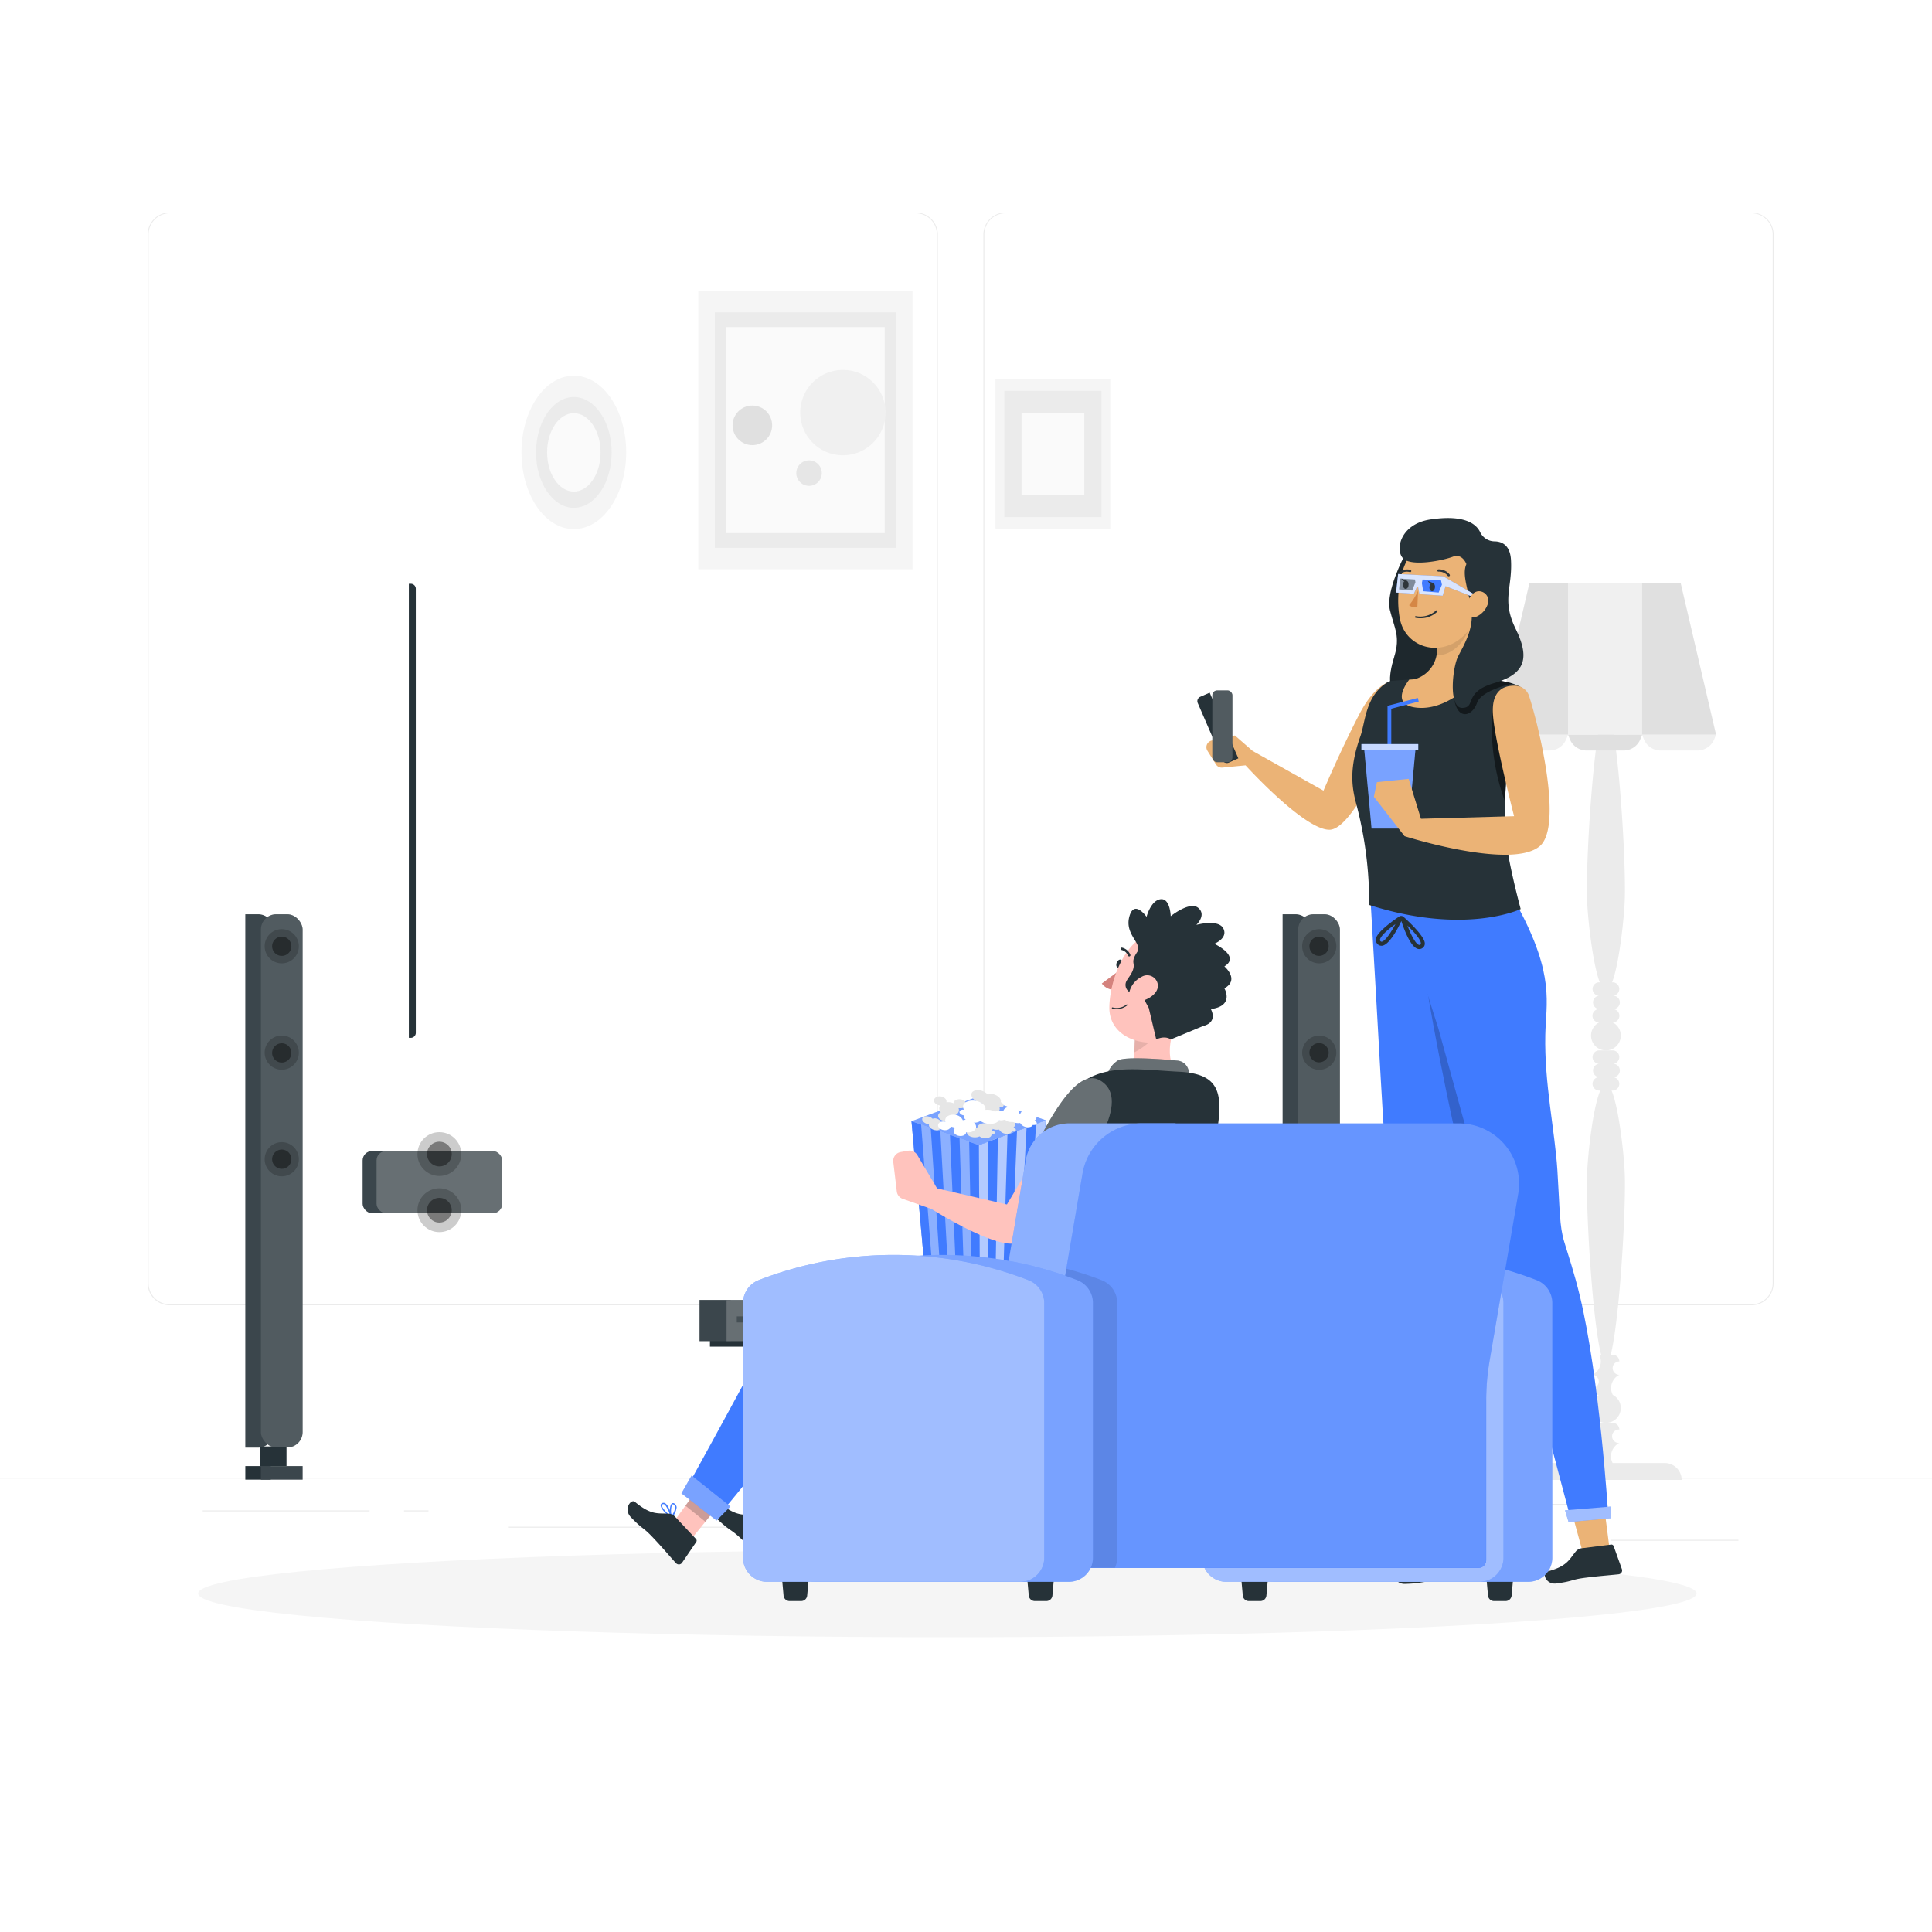 <svg class="animated" id="freepik_stories-home-cinema" xmlns="http://www.w3.org/2000/svg" viewBox="0 0 500 500" version="1.1" xmlns:xlink="http://www.w3.org/1999/xlink" xmlns:svgjs="http://svgjs.com/svgjs"><style>svg#freepik_stories-home-cinema:not(.animated) .animable {opacity: 0;}svg#freepik_stories-home-cinema.animated #eln3uoq0xullq {animation: 1.7s 1 forwards cubic-bezier(.36,-0.01,.5,1.38) slideUp;animation-delay: 0s;}svg#freepik_stories-home-cinema.animated #els1v7m2ynfp {animation: 1.7s 1 forwards cubic-bezier(.36,-0.01,.5,1.38) slideUp;animation-delay: 0.036s;opacity: 0}svg#freepik_stories-home-cinema.animated #el71ygoh5ny7r {animation: 1.7s 1 forwards cubic-bezier(.36,-0.01,.5,1.38) slideUp;animation-delay: 0.072s;opacity: 0}svg#freepik_stories-home-cinema.animated #elt36rjtw2z3e {animation: 1.7s 1 forwards cubic-bezier(.36,-0.01,.5,1.38) slideUp;animation-delay: 0.109s;opacity: 0}svg#freepik_stories-home-cinema.animated #elqavij41vgz {animation: 1.7s 1 forwards cubic-bezier(.36,-0.01,.5,1.38) slideUp;animation-delay: 0.145s;opacity: 0}svg#freepik_stories-home-cinema.animated #elw0r9c2q8h0m {animation: 1.7s 1 forwards cubic-bezier(.36,-0.01,.5,1.38) slideUp;animation-delay: 0.181s;opacity: 0}svg#freepik_stories-home-cinema.animated #elmni6fwlucmc {animation: 1.7s 1 forwards cubic-bezier(.36,-0.01,.5,1.38) slideUp;animation-delay: 0.217s;opacity: 0}svg#freepik_stories-home-cinema.animated #el5nfuuvx96df {animation: 1.7s 1 forwards cubic-bezier(.36,-0.01,.5,1.38) slideUp;animation-delay: 0.253s;opacity: 0}svg#freepik_stories-home-cinema.animated #el25s6029or5m {animation: 1.7s 1 forwards cubic-bezier(.36,-0.01,.5,1.38) slideUp;animation-delay: 0.289s;opacity: 0}svg#freepik_stories-home-cinema.animated #ela9u1a3bip4n {animation: 1.7s 1 forwards cubic-bezier(.36,-0.01,.5,1.38) slideUp;animation-delay: 0.326s;opacity: 0}svg#freepik_stories-home-cinema.animated #elgg4jjhzuged {animation: 1.7s 1 forwards cubic-bezier(.36,-0.01,.5,1.38) slideUp;animation-delay: 0.362s;opacity: 0}svg#freepik_stories-home-cinema.animated #eliq7jutbslp8 {animation: 1.7s 1 forwards cubic-bezier(.36,-0.01,.5,1.38) slideUp;animation-delay: 0.398s;opacity: 0}svg#freepik_stories-home-cinema.animated #ellj6il3doddc {animation: 1.7s 1 forwards cubic-bezier(.36,-0.01,.5,1.38) slideUp;animation-delay: 0.434s;opacity: 0}svg#freepik_stories-home-cinema.animated #ela05xj8cue4q {animation: 1.7s 1 forwards cubic-bezier(.36,-0.01,.5,1.38) slideUp;animation-delay: 0.47s;opacity: 0}svg#freepik_stories-home-cinema.animated #el94eyktqgbek {animation: 1.7s 1 forwards cubic-bezier(.36,-0.01,.5,1.38) slideUp;animation-delay: 0.506s;opacity: 0}svg#freepik_stories-home-cinema.animated #eluns1sr7mj8 {animation: 1.7s 1 forwards cubic-bezier(.36,-0.01,.5,1.38) slideUp;animation-delay: 0.543s;opacity: 0}svg#freepik_stories-home-cinema.animated #elk9sqrx8kai {animation: 1.7s 1 forwards cubic-bezier(.36,-0.01,.5,1.38) slideUp;animation-delay: 0.579s;opacity: 0}svg#freepik_stories-home-cinema.animated #elpic9d3mp1ml {animation: 1.7s 1 forwards cubic-bezier(.36,-0.01,.5,1.38) slideUp;animation-delay: 0.615s;opacity: 0}svg#freepik_stories-home-cinema.animated #el7jedq47hqe6 {animation: 1.7s 1 forwards cubic-bezier(.36,-0.01,.5,1.38) slideUp;animation-delay: 0.651s;opacity: 0}svg#freepik_stories-home-cinema.animated #el0j3f7pskrami {animation: 1.7s 1 forwards cubic-bezier(.36,-0.01,.5,1.38) slideUp;animation-delay: 0.687s;opacity: 0}svg#freepik_stories-home-cinema.animated #el65tq2l9ask3 {animation: 1.7s 1 forwards cubic-bezier(.36,-0.01,.5,1.38) slideUp;animation-delay: 0.723s;opacity: 0}svg#freepik_stories-home-cinema.animated #elecz7cbizkk {animation: 1.7s 1 forwards cubic-bezier(.36,-0.01,.5,1.38) slideUp;animation-delay: 0.76s;opacity: 0}svg#freepik_stories-home-cinema.animated #el99phee37rq7 {animation: 1.7s 1 forwards cubic-bezier(.36,-0.01,.5,1.38) slideUp;animation-delay: 0.796s;opacity: 0}svg#freepik_stories-home-cinema.animated #el6gbkljy03s5 {animation: 1.7s 1 forwards cubic-bezier(.36,-0.01,.5,1.38) slideUp;animation-delay: 0.832s;opacity: 0}svg#freepik_stories-home-cinema.animated #elvehklu6xhc {animation: 1.7s 1 forwards cubic-bezier(.36,-0.01,.5,1.38) slideUp;animation-delay: 0.868s;opacity: 0}svg#freepik_stories-home-cinema.animated #elfgsrtaluidf {animation: 1.7s 1 forwards cubic-bezier(.36,-0.01,.5,1.38) slideUp;animation-delay: 0.904s;opacity: 0}svg#freepik_stories-home-cinema.animated #elw02kh8j6t8o {animation: 1.7s 1 forwards cubic-bezier(.36,-0.01,.5,1.38) slideUp;animation-delay: 0.94s;opacity: 0}svg#freepik_stories-home-cinema.animated #ellyyndx32rt {animation: 1.7s 1 forwards cubic-bezier(.36,-0.01,.5,1.38) slideUp;animation-delay: 0.977s;opacity: 0}svg#freepik_stories-home-cinema.animated #elptk6bkdnte {animation: 1.7s 1 forwards cubic-bezier(.36,-0.01,.5,1.38) slideUp;animation-delay: 1.013s;opacity: 0}svg#freepik_stories-home-cinema.animated #eloucalsqmfm {animation: 1.7s 1 forwards cubic-bezier(.36,-0.01,.5,1.38) slideUp;animation-delay: 1.049s;opacity: 0}svg#freepik_stories-home-cinema.animated #elsgvc8qm9dgf {animation: 1.7s 1 forwards cubic-bezier(.36,-0.01,.5,1.38) slideUp;animation-delay: 1.085s;opacity: 0}svg#freepik_stories-home-cinema.animated #elyedch0rlr4 {animation: 1.7s 1 forwards cubic-bezier(.36,-0.01,.5,1.38) slideUp;animation-delay: 1.121s;opacity: 0}svg#freepik_stories-home-cinema.animated #elq91ip5253l {animation: 1.7s 1 forwards cubic-bezier(.36,-0.01,.5,1.38) slideUp;animation-delay: 1.157s;opacity: 0}svg#freepik_stories-home-cinema.animated #elcz0u2pu2fyn {animation: 1.7s 1 forwards cubic-bezier(.36,-0.01,.5,1.38) slideUp;animation-delay: 1.194s;opacity: 0}svg#freepik_stories-home-cinema.animated #elmj0wcq8z26a {animation: 1.7s 1 forwards cubic-bezier(.36,-0.01,.5,1.38) slideUp;animation-delay: 1.23s;opacity: 0}svg#freepik_stories-home-cinema.animated #el44brl81akh {animation: 1.7s 1 forwards cubic-bezier(.36,-0.01,.5,1.38) slideUp;animation-delay: 1.266s;opacity: 0}svg#freepik_stories-home-cinema.animated #el9ki6kfrrt4 {animation: 1.7s 1 forwards cubic-bezier(.36,-0.01,.5,1.38) slideUp;animation-delay: 1.302s;opacity: 0}svg#freepik_stories-home-cinema.animated #elt7xqkazf7m {animation: 1.7s 1 forwards cubic-bezier(.36,-0.01,.5,1.38) slideUp;animation-delay: 1.338s;opacity: 0}svg#freepik_stories-home-cinema.animated #el53dz01g5k6i {animation: 1.7s 1 forwards cubic-bezier(.36,-0.01,.5,1.38) slideUp;animation-delay: 1.374s;opacity: 0}svg#freepik_stories-home-cinema.animated #el9uosslzfih8 {animation: 1.7s 1 forwards cubic-bezier(.36,-0.01,.5,1.38) slideUp;animation-delay: 1.411s;opacity: 0}svg#freepik_stories-home-cinema.animated #elif1gk6uj85n {animation: 1.7s 1 forwards cubic-bezier(.36,-0.01,.5,1.38) slideUp;animation-delay: 1.447s;opacity: 0}svg#freepik_stories-home-cinema.animated #ellqhz9wx5q1n {animation: 1.7s 1 forwards cubic-bezier(.36,-0.01,.5,1.38) slideUp;animation-delay: 1.483s;opacity: 0}svg#freepik_stories-home-cinema.animated #elqy8ykkm7hxr {animation: 1.7s 1 forwards cubic-bezier(.36,-0.01,.5,1.38) slideUp;animation-delay: 1.519s;opacity: 0}svg#freepik_stories-home-cinema.animated #elen9ylfsu0rr {animation: 1.7s 1 forwards cubic-bezier(.36,-0.01,.5,1.38) slideUp;animation-delay: 1.555s;opacity: 0}svg#freepik_stories-home-cinema.animated #eliq1iihv8k8 {animation: 1.7s 1 forwards cubic-bezier(.36,-0.01,.5,1.38) slideUp;animation-delay: 1.591s;opacity: 0}svg#freepik_stories-home-cinema.animated #el1vbqxhef26c {animation: 1.7s 1 forwards cubic-bezier(.36,-0.01,.5,1.38) slideUp;animation-delay: 1.628s;opacity: 0}svg#freepik_stories-home-cinema.animated #elc9ezel05ts6 {animation: 1.7s 1 forwards cubic-bezier(.36,-0.01,.5,1.38) slideUp;animation-delay: 1.664s;opacity: 0}svg#freepik_stories-home-cinema.animated #freepik--Tv--inject-1 {animation: 1.7s 1 forwards cubic-bezier(.36,-0.01,.5,1.38) slideUp,3s Infinite  linear floating;animation-delay: 0s,1.7s;}            @keyframes slideUp {                0% {                    opacity: 0;                    transform: translateY(30px);                }                100% {                    opacity: 1;                    transform: inherit;                }            }                    @keyframes floating {                0% {                    opacity: 1;                    transform: translateY(0px);                }                50% {                    transform: translateY(-10px);                }                100% {                    opacity: 1;                    transform: translateY(0px);                }            }        </style><g id="freepik--background-complete--inject-1" class="animable" style="transform-origin: 250px 228.23px;"><rect x="416.78" y="398.49" width="33.12" height="0.25" style="fill: rgb(235, 235, 235); transform-origin: 433.34px 398.615px;" id="elji6r10tx56k" class="animable"></rect><rect x="322.53" y="401.21" width="8.69" height="0.25" style="fill: rgb(235, 235, 235); transform-origin: 326.875px 401.335px;" id="elf4urjs703we" class="animable"></rect><rect x="396.59" y="389.21" width="19.19" height="0.25" style="fill: rgb(235, 235, 235); transform-origin: 406.185px 389.335px;" id="el35gxgf1jvnt" class="animable"></rect><rect x="52.46" y="390.89" width="43.19" height="0.25" style="fill: rgb(235, 235, 235); transform-origin: 74.055px 391.015px;" id="ele2sb7cquugd" class="animable"></rect><rect x="104.56" y="390.89" width="6.33" height="0.25" style="fill: rgb(235, 235, 235); transform-origin: 107.725px 391.015px;" id="elkhhqzqcshz" class="animable"></rect><rect x="131.47" y="395.11" width="93.68" height="0.25" style="fill: rgb(235, 235, 235); transform-origin: 178.31px 395.235px;" id="el3qqij9fhr5m" class="animable"></rect><path d="M237,337.8H43.92a5.71,5.71,0,0,1-5.71-5.71V60.66A5.71,5.71,0,0,1,43.92,55H237a5.71,5.71,0,0,1,5.71,5.71V332.09A5.71,5.71,0,0,1,237,337.8ZM43.92,55.2a5.47,5.47,0,0,0-5.46,5.46V332.09a5.47,5.47,0,0,0,5.46,5.46H237a5.47,5.47,0,0,0,5.46-5.46V60.66A5.47,5.47,0,0,0,237,55.2Z" style="fill: rgb(235, 235, 235); transform-origin: 140.46px 196.4px;" id="el6fyle6zuhwj" class="animable"></path><path d="M453.31,337.8H260.21a5.72,5.72,0,0,1-5.71-5.71V60.66A5.72,5.72,0,0,1,260.21,55h193.1A5.71,5.71,0,0,1,459,60.66V332.09A5.71,5.71,0,0,1,453.31,337.8ZM260.21,55.2a5.47,5.47,0,0,0-5.46,5.46V332.09a5.47,5.47,0,0,0,5.46,5.46h193.1a5.47,5.47,0,0,0,5.46-5.46V60.66a5.47,5.47,0,0,0-5.46-5.46Z" style="fill: rgb(235, 235, 235); transform-origin: 356.75px 196.4px;" id="el128xy362weg" class="animable"></path><rect y="382.4" width="500" height="0.25" style="fill: rgb(235, 235, 235); transform-origin: 250px 382.525px;" id="elx92scujbm9" class="animable"></rect><path d="M419.46,268a3.81,3.81,0,0,0-2.07-3.39,1.73,1.73,0,0,0-.05-3.46,1.74,1.74,0,1,0,0-3.47,1.73,1.73,0,1,0,0-3.46h-.13c1.88-4.89,3.19-17.1,3.3-22,.28-12.18-2.19-48.51-4.9-48.51s-5.18,36.33-4.9,48.51c.11,4.85,1.42,17.06,3.3,22h-.13a1.73,1.73,0,1,0,0,3.46,1.74,1.74,0,0,0,0,3.47,1.73,1.73,0,0,0-.05,3.46,3.81,3.81,0,0,0-2.07,3.39,3.85,3.85,0,1,0,7.7,0Z" style="fill: rgb(235, 235, 235); transform-origin: 415.61px 227.78px;" id="elwuqh8myqrc" class="animable"></path><path d="M419.46,364.39a3.81,3.81,0,0,0-2.07-3.39,3.81,3.81,0,0,1,1.69-5.2,1.73,1.73,0,1,1,0-3.46,1.73,1.73,0,0,0-1.74-1.73h-.49c2.17-8.33,3.9-35.8,3.66-46.09-.11-5-1.48-17.65-3.44-22.29h.27a1.73,1.73,0,1,0,0-3.46,1.74,1.74,0,1,0,0-3.47,1.73,1.73,0,1,0,0-3.46h-3.46a1.73,1.73,0,0,0,0,3.46,1.74,1.74,0,0,0,0,3.47,1.73,1.73,0,0,0,0,3.46h.27c-2,4.64-3.32,17.33-3.44,22.29-.23,10.29,1.49,37.76,3.66,46.09h-.49a3.87,3.87,0,0,1-1.73,5.19,1.74,1.74,0,0,1,0,3.47,1.73,1.73,0,0,0,1.68,1.73,3.81,3.81,0,0,0-2.07,3.39,3.85,3.85,0,1,0,7.7,0Z" style="fill: rgb(235, 235, 235); transform-origin: 415.611px 320.04px;" id="el7dbfglelbmq" class="animable"></path><path d="M430.84,378.63h-13.5a3.86,3.86,0,0,1,1.74-5.19,1.74,1.74,0,1,1,0-3.47,1.73,1.73,0,0,0-1.74-1.73h-3.46a3.89,3.89,0,0,1-1.73,5.2,1.73,1.73,0,0,1,0,3.46,1.72,1.72,0,0,0,1.73,1.73H399.93a4.37,4.37,0,0,0-4.37,4.37h39.65A4.37,4.37,0,0,0,430.84,378.63Z" style="fill: rgb(235, 235, 235); transform-origin: 415.385px 375.62px;" id="eln5cl85tfen" class="animable"></path><rect x="405.81" y="150.9" width="19.16" height="39.24" style="fill: rgb(240, 240, 240); transform-origin: 415.39px 170.52px;" id="ellwtolqxij4" class="animable"></rect><path d="M420.15,194.23h-9.54a4.68,4.68,0,0,1-4.33-2.91l-.47-1.18H425l-.48,1.18A4.67,4.67,0,0,1,420.15,194.23Z" style="fill: rgb(224, 224, 224); transform-origin: 415.405px 192.185px;" id="elrd0w1bvhg9q" class="animable"></path><path d="M401,194.23h-9.54a4.68,4.68,0,0,1-4.33-2.91l-.48-1.18h19.16l-.48,1.18A4.68,4.68,0,0,1,401,194.23Z" style="fill: rgb(240, 240, 240); transform-origin: 396.23px 192.185px;" id="elp6f2x60hfy" class="animable"></path><path d="M439.31,194.23h-9.54a4.68,4.68,0,0,1-4.33-2.91l-.48-1.18h19.16l-.48,1.18A4.68,4.68,0,0,1,439.31,194.23Z" style="fill: rgb(240, 240, 240); transform-origin: 434.54px 192.185px;" id="eluynz2oo2sn" class="animable"></path><polygon points="405.81 190.14 386.65 190.14 395.81 150.9 405.81 150.9 405.81 190.14" style="fill: rgb(224, 224, 224); transform-origin: 396.23px 170.52px;" id="elxywoolftjc" class="animable"></polygon><polygon points="424.96 190.14 444.12 190.14 434.96 150.9 424.96 150.9 424.96 190.14" style="fill: rgb(224, 224, 224); transform-origin: 434.54px 170.52px;" id="elsoo4nvs5r7" class="animable"></polygon><g id="el707c9ggzo6r"><rect x="180.73" y="75.3" width="55.43" height="72.02" style="fill: rgb(245, 245, 245); transform-origin: 208.445px 111.31px; transform: rotate(90deg);" class="animable"></rect></g><g id="elbfbo6eluzyg"><rect x="185" y="80.84" width="46.9" height="60.94" style="fill: rgb(235, 235, 235); transform-origin: 208.45px 111.31px; transform: rotate(90deg);" class="animable"></rect></g><g id="elbycg39lg0s"><rect x="187.93" y="84.65" width="41.03" height="53.31" style="fill: rgb(250, 250, 250); transform-origin: 208.445px 111.305px; transform: rotate(90deg);" class="animable"></rect></g><circle cx="194.71" cy="110.08" r="5.12" style="fill: rgb(224, 224, 224); transform-origin: 194.71px 110.08px;" id="elwjn602ugoy" class="animable"></circle><circle cx="209.38" cy="122.44" r="3.3" style="fill: rgb(230, 230, 230); transform-origin: 209.38px 122.44px;" id="elkdig81330s" class="animable"></circle><circle cx="218.14" cy="106.78" r="11.05" style="fill: rgb(240, 240, 240); transform-origin: 218.14px 106.78px;" id="el02nkknbq9qgh" class="animable"></circle><rect x="257.63" y="98.19" width="29.71" height="38.6" style="fill: rgb(245, 245, 245); transform-origin: 272.485px 117.49px;" id="ela0yt04mhgep" class="animable"></rect><rect x="259.92" y="101.16" width="25.14" height="32.66" style="fill: rgb(235, 235, 235); transform-origin: 272.49px 117.49px;" id="el45b1x0otgx" class="animable"></rect><rect x="264.37" y="106.94" width="16.24" height="21.1" style="fill: rgb(250, 250, 250); transform-origin: 272.49px 117.49px;" id="el6zgt2679yv8" class="animable"></rect><ellipse cx="148.51" cy="117.08" rx="13.55" ry="19.85" style="fill: rgb(245, 245, 245); transform-origin: 148.51px 117.08px;" id="elsvcsty1gtj" class="animable"></ellipse><path d="M158.3,117.09c0,7.91-4.38,14.33-9.79,14.33s-9.79-6.42-9.79-14.33,4.39-14.34,9.79-14.34S158.3,109.17,158.3,117.09Z" style="fill: rgb(235, 235, 235); transform-origin: 148.51px 117.085px;" id="elfpwrischw3k" class="animable"></path><ellipse cx="148.51" cy="117.08" rx="6.92" ry="10.14" style="fill: rgb(250, 250, 250); transform-origin: 148.51px 117.08px;" id="el6a26jt4lyua" class="animable"></ellipse></g><g id="freepik--Shadow--inject-1" class="animable" style="transform-origin: 245.18px 412.39px;"><ellipse id="freepik--path--inject-1" cx="245.18" cy="412.39" rx="193.89" ry="11.32" style="fill: rgb(245, 245, 245); transform-origin: 245.18px 412.39px;" class="animable"></ellipse></g><g id="freepik--Tv--inject-1" class="animable animator-active" style="transform-origin: 205.135px 266.93px;"><g id="eln3uoq0xullq"><path d="M105.81,151.08h.5a1.3,1.3,0,0,1,1.3,1.3V267.29a1.3,1.3,0,0,1-1.3,1.3h-.5a0,0,0,0,1,0,0V151.08A0,0,0,0,1,105.81,151.08Z" style="fill: rgb(38, 50, 56); transform-origin: 106.71px 209.835px; transform: rotate(180deg);" class="animable"></path></g><rect x="107.62" y="151.08" width="196.83" height="117.51" style="fill: rgb(38, 50, 56); transform-origin: 206.035px 209.835px;" id="els1v7m2ynfp" class="animable"></rect><g id="el71ygoh5ny7r"><rect x="107.62" y="151.08" width="196.83" height="117.51" style="fill: rgb(255, 255, 255); opacity: 0.5; transform-origin: 206.035px 209.835px;" class="animable"></rect></g><g id="elt36rjtw2z3e"><rect x="110.86" y="154.32" width="190.35" height="111.03" style="fill: rgb(64, 123, 255); transform-origin: 206.035px 209.835px; transform: rotate(180deg);" class="animable"></rect></g><g id="elqavij41vgz"><rect x="110.86" y="154.32" width="190.35" height="111.03" style="fill: rgb(255, 255, 255); opacity: 0.8; transform-origin: 206.035px 209.835px; transform: rotate(180deg);" class="animable"></rect></g><g id="elw0r9c2q8h0m"><path d="M205.13,210.11v-23.8a23.71,23.71,0,0,0-16.83,7Z" style="opacity: 0.2; transform-origin: 196.715px 198.21px;" class="animable"></path></g><path d="M289.52,209.21H229.36A24.27,24.27,0,0,0,206,185.88V159.79h-1.8v26.09a24.27,24.27,0,0,0-23.33,23.33H120.74V211H180.9a24.28,24.28,0,0,0,23.33,23.34v26.08H206V234.35A24.28,24.28,0,0,0,229.36,211h60.16Zm-61.06,0h-2.05A21.32,21.32,0,0,0,206,188.84v-2.06A23.37,23.37,0,0,1,228.46,209.21Zm-24.23,0H184.75a20.43,20.43,0,0,1,19.48-19.47Zm0,1.8v19.48A20.43,20.43,0,0,1,184.75,211Zm1.8,0h19.48A20.43,20.43,0,0,1,206,230.49Zm0-1.8V189.74a20.43,20.43,0,0,1,19.48,19.47Zm-1.8-22.43v2.06a21.32,21.32,0,0,0-20.38,20.37h-2A23.37,23.37,0,0,1,204.23,186.78ZM181.8,211h2a21.33,21.33,0,0,0,20.38,20.38v2.06A23.38,23.38,0,0,1,181.8,211ZM206,233.45v-2.06A21.33,21.33,0,0,0,226.41,211h2.05A23.38,23.38,0,0,1,206,233.45Z" style="fill: rgb(255, 255, 255); transform-origin: 205.13px 210.105px;" id="elmni6fwlucmc" class="animable"></path><path d="M213.77,216.74v4.07h-16.3v-3.24l8.32-7.85a8.83,8.83,0,0,0,1.79-2.18,3.88,3.88,0,0,0,.46-1.8,2.38,2.38,0,0,0-.88-2,4.08,4.08,0,0,0-2.57-.69,5.93,5.93,0,0,0-2.56.54,4.94,4.94,0,0,0-1.91,1.62l-3.63-2.35a8.53,8.53,0,0,1,3.48-2.94,11.6,11.6,0,0,1,5.08-1.06,10.51,10.51,0,0,1,4.21.78,6.52,6.52,0,0,1,2.8,2.22,5.74,5.74,0,0,1,1,3.38,7.51,7.51,0,0,1-.73,3.29,12.85,12.85,0,0,1-2.87,3.52l-5,4.68Z" style="fill: rgb(38, 50, 56); transform-origin: 205.13px 209.834px;" id="el5nfuuvx96df" class="animable"></path><g id="el25s6029or5m"><g style="opacity: 0.3; transform-origin: 205.13px 209.834px;" class="animable"><path d="M213.77,216.74v4.07h-16.3v-3.24l8.32-7.85a8.83,8.83,0,0,0,1.79-2.18,3.88,3.88,0,0,0,.46-1.8,2.38,2.38,0,0,0-.88-2,4.08,4.08,0,0,0-2.57-.69,5.93,5.93,0,0,0-2.56.54,4.94,4.94,0,0,0-1.91,1.62l-3.63-2.35a8.53,8.53,0,0,1,3.48-2.94,11.6,11.6,0,0,1,5.08-1.06,10.51,10.51,0,0,1,4.21.78,6.52,6.52,0,0,1,2.8,2.22,5.74,5.74,0,0,1,1,3.38,7.51,7.51,0,0,1-.73,3.29,12.85,12.85,0,0,1-2.87,3.52l-5,4.68Z" style="fill: rgb(255, 255, 255); transform-origin: 205.13px 209.834px;" id="el672f2m06cli" class="animable"></path></g></g><g id="ela9u1a3bip4n"><rect x="186.36" y="320.48" width="48.25" height="1.79" style="fill: rgb(38, 50, 56); transform-origin: 210.485px 321.375px; transform: rotate(180deg);" class="animable"></rect></g><g id="elgg4jjhzuged"><path d="M183.94,304.92h7.26a2.43,2.43,0,0,1,2.43,2.43v11.22A2.43,2.43,0,0,1,191.2,321h-7.26a0,0,0,0,1,0,0V304.92A0,0,0,0,1,183.94,304.92Z" style="fill: rgb(38, 50, 56); transform-origin: 188.785px 312.96px; transform: rotate(180deg);" class="animable"></path></g><g id="eliq7jutbslp8"><path d="M183.94,304.92h7.26a2.43,2.43,0,0,1,2.43,2.43v11.22A2.43,2.43,0,0,1,191.2,321h-7.26a0,0,0,0,1,0,0V304.92A0,0,0,0,1,183.94,304.92Z" style="fill: rgb(255, 255, 255); opacity: 0.1; transform-origin: 188.785px 312.96px; transform: rotate(180deg);" class="animable"></path></g><g id="ellj6il3doddc"><rect x="190.24" y="304.92" width="46.02" height="16.09" rx="2.43" style="fill: rgb(38, 50, 56); transform-origin: 213.25px 312.965px; transform: rotate(180deg);" class="animable"></rect></g><g id="ela05xj8cue4q"><rect x="190.24" y="304.92" width="46.02" height="16.09" rx="2.43" style="fill: rgb(255, 255, 255); opacity: 0.3; transform-origin: 213.25px 312.965px; transform: rotate(180deg);" class="animable"></rect></g><g id="el94eyktqgbek"><circle cx="213.24" cy="312.96" r="5.67" style="opacity: 0.2; transform-origin: 213.24px 312.96px;" class="animable"></circle></g><g id="eluns1sr7mj8"><path d="M210.05,313a3.2,3.2,0,1,0,3.19-3.19A3.19,3.19,0,0,0,210.05,313Z" style="opacity: 0.4; transform-origin: 213.25px 313.01px;" class="animable"></path></g><g id="elk9sqrx8kai"><circle cx="227.78" cy="312.96" r="5.67" style="opacity: 0.2; transform-origin: 227.78px 312.96px;" class="animable"></circle></g><g id="elpic9d3mp1ml"><path d="M224.58,313a3.2,3.2,0,1,0,3.2-3.19A3.2,3.2,0,0,0,224.58,313Z" style="opacity: 0.4; transform-origin: 227.78px 313.01px;" class="animable"></path></g><g id="el7jedq47hqe6"><circle cx="198.71" cy="312.96" r="5.67" style="opacity: 0.2; transform-origin: 198.71px 312.96px;" class="animable"></circle></g><g id="el0j3f7pskrami"><path d="M195.52,313a3.2,3.2,0,1,0,3.19-3.19A3.19,3.19,0,0,0,195.52,313Z" style="opacity: 0.4; transform-origin: 198.72px 313.01px;" class="animable"></path></g><g id="el65tq2l9ask3"><rect x="101.92" y="326.82" width="68.44" height="48.5" style="fill: rgb(64, 123, 255); transform-origin: 136.14px 351.07px; transform: rotate(180deg);" class="animable"></rect></g><g id="elecz7cbizkk"><rect x="101.92" y="326.82" width="68.44" height="48.5" style="fill: rgb(255, 255, 255); opacity: 0.8; transform-origin: 136.14px 351.07px; transform: rotate(180deg);" class="animable"></rect></g><g id="el99phee37rq7"><polygon points="153.34 375.32 134.39 375.32 127.56 326.82 146.51 326.82 153.34 375.32" style="fill: rgb(255, 255, 255); opacity: 0.4; transform-origin: 140.45px 351.07px;" class="animable"></polygon></g><g id="el6gbkljy03s5"><polygon points="129.53 375.32 125.76 375.32 118.93 326.82 122.7 326.82 129.53 375.32" style="fill: rgb(255, 255, 255); opacity: 0.4; transform-origin: 124.23px 351.07px;" class="animable"></polygon></g><g id="elvehklu6xhc"><rect x="249.44" y="326.82" width="68.44" height="48.5" style="fill: rgb(64, 123, 255); transform-origin: 283.66px 351.07px; transform: rotate(180deg);" class="animable"></rect></g><g id="elfgsrtaluidf"><rect x="249.44" y="326.82" width="68.44" height="48.5" style="fill: rgb(255, 255, 255); opacity: 0.8; transform-origin: 283.66px 351.07px; transform: rotate(180deg);" class="animable"></rect></g><g id="elw02kh8j6t8o"><polygon points="300.86 375.32 281.91 375.32 275.08 326.82 294.03 326.82 300.86 375.32" style="fill: rgb(255, 255, 255); opacity: 0.4; transform-origin: 287.97px 351.07px;" class="animable"></polygon></g><g id="ellyyndx32rt"><polygon points="277.06 375.32 273.28 375.32 266.45 326.82 270.22 326.82 277.06 375.32" style="fill: rgb(255, 255, 255); opacity: 0.4; transform-origin: 271.755px 351.07px;" class="animable"></polygon></g><g id="elptk6bkdnte"><rect x="175.34" y="327.13" width="60.9" height="47.89" style="fill: rgb(64, 123, 255); transform-origin: 205.79px 351.075px; transform: rotate(180deg);" class="animable"></rect></g><g id="eloucalsqmfm"><rect x="175.34" y="327.13" width="60.9" height="47.89" style="fill: rgb(255, 255, 255); opacity: 0.2; transform-origin: 205.79px 351.075px; transform: rotate(180deg);" class="animable"></rect></g><path d="M235.06,324.46h12.25V375H235.06Z" style="fill: rgb(64, 123, 255); transform-origin: 241.185px 349.73px;" id="elsgvc8qm9dgf" class="animable"></path><g id="elyedch0rlr4"><path d="M235.06,324.46h12.25V375H235.06Z" style="fill: rgb(255, 255, 255); opacity: 0.4; transform-origin: 241.185px 349.73px;" class="animable"></path></g><path d="M85.82,322H98.07v60.78H85.82Z" style="fill: rgb(64, 123, 255); transform-origin: 91.945px 352.39px;" id="elq91ip5253l" class="animable"></path><g id="elcz0u2pu2fyn"><path d="M85.82,322H98.07v60.78H85.82Z" style="fill: rgb(255, 255, 255); opacity: 0.3; transform-origin: 91.945px 352.39px;" class="animable"></path></g><path d="M307.32,377.14h13.15v5.64H307.32Z" style="fill: rgb(64, 123, 255); transform-origin: 313.895px 379.96px;" id="elmj0wcq8z26a" class="animable"></path><g id="el44brl81akh"><path d="M307.32,377.14h13.15v5.64H307.32Z" style="fill: rgb(255, 255, 255); opacity: 0.3; transform-origin: 313.895px 379.96px;" class="animable"></path></g><g id="el9ki6kfrrt4"><rect x="316.28" y="327.13" width="3.19" height="47.89" style="fill: rgb(64, 123, 255); transform-origin: 317.875px 351.075px; transform: rotate(180deg);" class="animable"></rect></g><g id="elt7xqkazf7m"><rect x="316.28" y="327.13" width="3.19" height="47.89" style="fill: rgb(255, 255, 255); opacity: 0.3; transform-origin: 317.875px 351.075px; transform: rotate(180deg);" class="animable"></rect></g><g id="el53dz01g5k6i"><rect x="168.67" y="327.13" width="3.19" height="47.89" style="fill: rgb(64, 123, 255); transform-origin: 170.265px 351.075px; transform: rotate(180deg);" class="animable"></rect></g><g id="el9uosslzfih8"><rect x="168.67" y="327.13" width="3.19" height="47.89" style="fill: rgb(255, 255, 255); opacity: 0.3; transform-origin: 170.265px 351.075px; transform: rotate(180deg);" class="animable"></rect></g><path d="M97.41,322v60.78h5v-3.41H319.45v3.41h5V322Zm153.44,5.5h68.6v46.37h-68.6Zm-5,0v21.11H176.63V327.5Zm-69.23,46.37V351.75h69.23v22.12ZM102.4,327.5h69.24v46.37H102.4Z" style="fill: rgb(64, 123, 255); transform-origin: 210.93px 352.39px;" id="elif1gk6uj85n" class="animable"></path><g id="ellqhz9wx5q1n"><path d="M97.41,322v60.78h5v-3.41H319.45v3.41h5V322Zm153.44,5.5h68.6v46.37h-68.6Zm-5,0v21.11H176.63V327.5Zm-69.23,46.37V351.75h69.23v22.12ZM102.4,327.5h69.24v46.37H102.4Z" style="fill: rgb(255, 255, 255); opacity: 0.7; transform-origin: 210.93px 352.39px;" class="animable"></path></g><path d="M257.73,346.74h2a3,3,0,0,1,0,6h-2a3,3,0,0,1,0-6Z" style="fill: rgb(64, 123, 255); transform-origin: 258.73px 349.74px;" id="elqy8ykkm7hxr" class="animable"></path><path d="M259.76,346.74a3,3,0,1,0,3,3A3,3,0,0,0,259.76,346.74Z" style="fill: rgb(64, 123, 255); transform-origin: 259.76px 349.74px;" id="elen9ylfsu0rr" class="animable"></path><g id="eliq1iihv8k8"><path d="M259.76,346.74a3,3,0,1,0,3,3A3,3,0,0,0,259.76,346.74Z" style="fill: rgb(255, 255, 255); opacity: 0.6; transform-origin: 259.76px 349.74px;" class="animable"></path></g><path d="M162.74,346.74h2a3,3,0,0,1,0,6h-2a3,3,0,0,1,0-6Z" style="fill: rgb(64, 123, 255); transform-origin: 163.74px 349.74px;" id="el1vbqxhef26c" class="animable"></path><g id="elc9ezel05ts6"><path d="M164.76,346.74a3,3,0,1,0,3,3A3,3,0,0,0,164.76,346.74Z" style="fill: rgb(255, 255, 255); opacity: 0.6; transform-origin: 164.76px 349.74px;" class="animable"></path></g></g><g id="freepik--Speakers--inject-1" class="animable" style="transform-origin: 205.13px 309.77px;"><rect x="331.94" y="379.42" width="6.59" height="3.51" style="fill: rgb(38, 50, 56); transform-origin: 335.235px 381.175px;" id="el1jh2ju8xuma" class="animable"></rect><rect x="335.97" y="379.42" width="10.8" height="3.51" style="fill: rgb(38, 50, 56); transform-origin: 341.37px 381.175px;" id="elt7qzops9l6" class="animable"></rect><g id="el9n0vctzcxhb"><rect x="335.97" y="379.42" width="10.8" height="3.51" style="fill: rgb(255, 255, 255); opacity: 0.1; transform-origin: 341.37px 381.175px;" class="animable"></rect></g><rect x="335.81" y="374.34" width="6.79" height="5.07" style="fill: rgb(38, 50, 56); transform-origin: 339.205px 376.875px;" id="elol7hrh6lzqc" class="animable"></rect><g id="elvflxqwvrul"><path d="M331.94,236.61h3.31a4,4,0,0,1,4,4V370.64a4,4,0,0,1-4,4h-3.31a0,0,0,0,1,0,0v-138A0,0,0,0,1,331.94,236.61Z" style="fill: rgb(38, 50, 56); transform-origin: 335.595px 305.625px; transform: rotate(180deg);" class="animable"></path></g><g id="el826pfh26so7"><path d="M331.94,236.61h3.31a4,4,0,0,1,4,4V370.64a4,4,0,0,1-4,4h-3.31a0,0,0,0,1,0,0v-138A0,0,0,0,1,331.94,236.61Z" style="fill: rgb(255, 255, 255); opacity: 0.1; transform-origin: 335.595px 305.625px; transform: rotate(180deg);" class="animable"></path></g><rect x="335.97" y="236.61" width="10.8" height="137.99" rx="3.96" style="fill: rgb(38, 50, 56); transform-origin: 341.37px 305.605px;" id="el244dngtsscq" class="animable"></rect><g id="elgqm2i9wbhmg"><rect x="335.97" y="236.61" width="10.8" height="137.99" rx="3.96" style="fill: rgb(255, 255, 255); opacity: 0.2; transform-origin: 341.37px 305.605px;" class="animable"></rect></g><g id="el0rjwdey8mnwe"><path d="M337,244.89a4.42,4.42,0,1,0,4.42-4.42A4.41,4.41,0,0,0,337,244.89Z" style="opacity: 0.2; transform-origin: 341.42px 244.89px;" class="animable"></path></g><g id="elad4n9d1g44p"><path d="M338.88,244.89a2.49,2.49,0,1,0,2.49-2.49A2.49,2.49,0,0,0,338.88,244.89Z" style="opacity: 0.4; transform-origin: 341.37px 244.89px;" class="animable"></path></g><g id="elef63pudnfli"><path d="M337,272.44a4.42,4.42,0,1,0,4.42-4.42A4.42,4.42,0,0,0,337,272.44Z" style="opacity: 0.2; transform-origin: 341.42px 272.44px;" class="animable"></path></g><g id="elxrd4pgxg9vc"><path d="M338.88,272.44a2.49,2.49,0,1,0,2.49-2.49A2.48,2.48,0,0,0,338.88,272.44Z" style="opacity: 0.4; transform-origin: 341.37px 272.44px;" class="animable"></path></g><g id="elpt9kykwz2wi"><circle cx="341.37" cy="299.98" r="4.42" style="opacity: 0.2; transform-origin: 341.37px 299.98px;" class="animable"></circle></g><g id="elezd8n76jlbh"><path d="M338.88,300a2.49,2.49,0,1,0,2.49-2.49A2.48,2.48,0,0,0,338.88,300Z" style="opacity: 0.4; transform-origin: 341.37px 300px;" class="animable"></path></g><rect x="63.49" y="379.42" width="6.59" height="3.51" style="fill: rgb(38, 50, 56); transform-origin: 66.785px 381.175px;" id="elzxdyt4aldwo" class="animable"></rect><rect x="67.52" y="379.42" width="10.8" height="3.51" style="fill: rgb(38, 50, 56); transform-origin: 72.92px 381.175px;" id="el6cpv2gxy4c6" class="animable"></rect><g id="el8ijlvdmtyl5"><rect x="67.52" y="379.42" width="10.8" height="3.51" style="fill: rgb(255, 255, 255); opacity: 0.1; transform-origin: 72.92px 381.175px;" class="animable"></rect></g><rect x="67.36" y="374.34" width="6.79" height="5.07" style="fill: rgb(38, 50, 56); transform-origin: 70.755px 376.875px;" id="eletjj6sjrdd8" class="animable"></rect><g id="ela3s7d7eytha"><path d="M63.49,236.61H66.8a4,4,0,0,1,4,4V370.64a4,4,0,0,1-4,4H63.49a0,0,0,0,1,0,0v-138A0,0,0,0,1,63.49,236.61Z" style="fill: rgb(38, 50, 56); transform-origin: 67.145px 305.625px; transform: rotate(180deg);" class="animable"></path></g><g id="elfnbf2gh02k"><path d="M63.49,236.61H66.8a4,4,0,0,1,4,4V370.64a4,4,0,0,1-4,4H63.49a0,0,0,0,1,0,0v-138A0,0,0,0,1,63.49,236.61Z" style="fill: rgb(255, 255, 255); opacity: 0.1; transform-origin: 67.145px 305.625px; transform: rotate(180deg);" class="animable"></path></g><rect x="67.52" y="236.61" width="10.8" height="137.99" rx="3.96" style="fill: rgb(38, 50, 56); transform-origin: 72.92px 305.605px;" id="el24bseflubfa" class="animable"></rect><g id="elrqenj1r10kd"><rect x="67.52" y="236.61" width="10.8" height="137.99" rx="3.96" style="fill: rgb(255, 255, 255); opacity: 0.2; transform-origin: 72.92px 305.605px;" class="animable"></rect></g><g id="el4aamax1r5dr"><path d="M68.5,244.89a4.42,4.42,0,1,0,4.42-4.42A4.41,4.41,0,0,0,68.5,244.89Z" style="opacity: 0.2; transform-origin: 72.92px 244.89px;" class="animable"></path></g><g id="elz90xzxmc8gi"><path d="M70.43,244.89a2.49,2.49,0,1,0,2.49-2.49A2.5,2.5,0,0,0,70.43,244.89Z" style="opacity: 0.4; transform-origin: 72.92px 244.89px;" class="animable"></path></g><g id="el8xcn3l8za55"><path d="M68.5,272.44A4.42,4.42,0,1,0,72.92,268,4.42,4.42,0,0,0,68.5,272.44Z" style="opacity: 0.2; transform-origin: 72.92px 272.42px;" class="animable"></path></g><g id="ele016ae9ggni"><path d="M70.43,272.44A2.49,2.49,0,1,0,72.92,270,2.49,2.49,0,0,0,70.43,272.44Z" style="opacity: 0.4; transform-origin: 72.919px 272.49px;" class="animable"></path></g><g id="elxupz6a7o5w9"><path d="M68.5,300a4.42,4.42,0,1,0,4.42-4.41A4.42,4.42,0,0,0,68.5,300Z" style="opacity: 0.2; transform-origin: 72.92px 300.01px;" class="animable"></path></g><g id="elo1ra5a4edp"><path d="M70.43,300a2.49,2.49,0,1,0,2.49-2.49A2.49,2.49,0,0,0,70.43,300Z" style="opacity: 0.4; transform-origin: 72.92px 300px;" class="animable"></path></g><g id="elfduw16mf7l"><rect x="93.85" y="297.89" width="32.52" height="16.09" rx="2.43" style="fill: rgb(38, 50, 56); transform-origin: 110.11px 305.935px; transform: rotate(90deg);" class="animable"></rect></g><g id="elhal5sux8zh6"><rect x="93.85" y="297.89" width="32.52" height="16.09" rx="2.43" style="fill: rgb(255, 255, 255); opacity: 0.1; transform-origin: 110.11px 305.935px; transform: rotate(90deg);" class="animable"></rect></g><g id="elrb6pinrf7oi"><rect x="97.45" y="297.89" width="32.52" height="16.09" rx="2.43" style="fill: rgb(38, 50, 56); transform-origin: 113.71px 305.935px; transform: rotate(90deg);" class="animable"></rect></g><g id="elhpmhzla8ti"><rect x="97.45" y="297.89" width="32.52" height="16.09" rx="2.43" style="fill: rgb(255, 255, 255); opacity: 0.3; transform-origin: 113.71px 305.935px; transform: rotate(90deg);" class="animable"></rect></g><g id="elh4hlw721o8e"><circle cx="113.71" cy="313.2" r="5.67" style="opacity: 0.2; transform-origin: 113.71px 313.2px;" class="animable"></circle></g><g id="el22qhuokokrb"><circle cx="113.71" cy="313.2" r="3.2" style="opacity: 0.4; transform-origin: 113.71px 313.2px;" class="animable"></circle></g><g id="elnx5tk276mno"><circle cx="113.71" cy="298.67" r="5.67" style="opacity: 0.2; transform-origin: 113.71px 298.67px;" class="animable"></circle></g><g id="elmdltmh3dzo9"><path d="M113.71,301.87a3.2,3.2,0,1,0-3.2-3.2A3.21,3.21,0,0,0,113.71,301.87Z" style="opacity: 0.4; transform-origin: 113.71px 298.67px;" class="animable"></path></g><g id="elh49j9s177el"><rect x="281.3" y="297.89" width="32.52" height="16.09" rx="2.43" style="fill: rgb(38, 50, 56); transform-origin: 297.56px 305.935px; transform: rotate(90deg);" class="animable"></rect></g><g id="el7au4rgxuuyh"><rect x="281.3" y="297.89" width="32.52" height="16.09" rx="2.43" style="fill: rgb(255, 255, 255); opacity: 0.1; transform-origin: 297.56px 305.935px; transform: rotate(90deg);" class="animable"></rect></g><g id="elineorzxbwl"><rect x="284.9" y="297.89" width="32.52" height="16.09" rx="2.43" style="fill: rgb(38, 50, 56); transform-origin: 301.16px 305.935px; transform: rotate(90deg);" class="animable"></rect></g><g id="el73acv5e3qbh"><rect x="284.9" y="297.89" width="32.52" height="16.09" rx="2.43" style="fill: rgb(255, 255, 255); opacity: 0.3; transform-origin: 301.16px 305.935px; transform: rotate(90deg);" class="animable"></rect></g><g id="elasiz475ocqf"><circle cx="301.16" cy="313.2" r="5.67" style="opacity: 0.2; transform-origin: 301.16px 313.2px;" class="animable"></circle></g><g id="elkm7dvxhny58"><path d="M301.16,316.4a3.2,3.2,0,1,0-3.19-3.2A3.2,3.2,0,0,0,301.16,316.4Z" style="opacity: 0.4; transform-origin: 301.17px 313.2px;" class="animable"></path></g><g id="el63ylwyedcx8"><circle cx="301.16" cy="298.67" r="5.67" style="opacity: 0.2; transform-origin: 301.16px 298.67px;" class="animable"></circle></g><g id="elqmhknid8pne"><path d="M301.16,301.87a3.2,3.2,0,1,0-3.19-3.2A3.2,3.2,0,0,0,301.16,301.87Z" style="opacity: 0.4; transform-origin: 301.17px 298.67px;" class="animable"></path></g><g id="eltpldicns8f"><rect x="183.73" y="346.52" width="53.61" height="1.99" style="fill: rgb(38, 50, 56); transform-origin: 210.535px 347.515px; transform: rotate(180deg);" class="animable"></rect></g><g id="elwanfl7djl2"><rect x="181.04" y="336.42" width="8.07" height="10.67" style="fill: rgb(38, 50, 56); transform-origin: 185.075px 341.755px; transform: rotate(180deg);" class="animable"></rect></g><g id="elc87c4t02n7u"><rect x="181.04" y="336.42" width="8.07" height="10.67" style="fill: rgb(255, 255, 255); opacity: 0.1; transform-origin: 185.075px 341.755px; transform: rotate(180deg);" class="animable"></rect></g><g id="elmptr96k6re"><rect x="188.03" y="336.42" width="51.13" height="10.67" style="fill: rgb(38, 50, 56); transform-origin: 213.595px 341.755px; transform: rotate(180deg);" class="animable"></rect></g><g id="ela1pe93fw2gd"><rect x="188.03" y="336.42" width="51.13" height="10.67" style="fill: rgb(255, 255, 255); opacity: 0.3; transform-origin: 213.595px 341.755px; transform: rotate(180deg);" class="animable"></rect></g><g id="el7k2l25y3c6r"><rect x="204.66" y="338.82" width="31.38" height="5.3" style="fill: rgb(38, 50, 56); opacity: 0.5; transform-origin: 220.35px 341.47px; transform: rotate(180deg);" class="animable"></rect></g><g id="ela3tv27l0mrm"><rect x="200.32" y="340.68" width="3.43" height="1.57" style="fill: rgb(38, 50, 56); opacity: 0.2; transform-origin: 202.035px 341.465px; transform: rotate(180deg);" class="animable"></rect></g><g id="el21eolli7yk8"><rect x="195.5" y="340.68" width="3.43" height="1.57" style="fill: rgb(255, 255, 255); opacity: 0.2; transform-origin: 197.215px 341.465px; transform: rotate(180deg);" class="animable"></rect></g><g id="el3rnmyi3mhqj"><rect x="190.68" y="340.68" width="3.43" height="1.57" style="fill: rgb(38, 50, 56); opacity: 0.5; transform-origin: 192.395px 341.465px; transform: rotate(180deg);" class="animable"></rect></g></g><g id="freepik--character-1--inject-1" class="animable" style="transform-origin: 364.84px 271.986px;"><path d="M361.82,177.73a1.67,1.67,0,0,0-2.19-1.32c-1.83.63-4.85,2.6-7.94,8.64-5,9.66-9.17,19.57-9.17,19.57l-18.34-10.28-4.59-4-6,1.32a1.75,1.75,0,0,0-1.11,2.63l2.22,3.55a1.74,1.74,0,0,0,1.65.81l6-.58s15.12,16.67,21.69,16.67,16.72-25.39,16.72-25.39S362.52,182.09,361.82,177.73Z" style="fill: rgb(235, 179, 118); transform-origin: 337.101px 195.53px;" id="el6zovqezc6jk" class="animable"></path><polygon points="368.55 380.81 371.33 404.78 378.26 404.78 378.61 380.81 368.55 380.81" style="fill: rgb(235, 179, 118); transform-origin: 373.58px 392.795px;" id="elx20ifekbl2" class="animable"></polygon><path d="M371.2,401.59l7.57-.11a.61.61,0,0,1,.6.47l1.46,6.14a1,1,0,0,1-.74,1.22l-.21,0c-2.73,0-5.16-.12-8.56-.06-4,.06-3,.52-7.7.66-2.84.08-3.41-3.14-2.2-3.32,5.5-.78,6.05-2.45,8.14-4.45A2.46,2.46,0,0,1,371.2,401.59Z" style="fill: rgb(38, 50, 56); transform-origin: 370.841px 405.696px;" id="elvtoapk7p5g9" class="animable"></path><polygon points="403.9 380.81 409.86 402.66 416.67 401.74 413.97 380.81 403.9 380.81" style="fill: rgb(235, 179, 118); transform-origin: 410.285px 391.735px;" id="eleg8n4xep87u" class="animable"></polygon><path d="M409.45,400.67l7.51-.94a.61.61,0,0,1,.65.4l2.13,5.94a1,1,0,0,1-.61,1.3l-.2.05c-2.72.29-5.14.45-8.52.88-4,.5-2.9.85-7.57,1.5-2.82.39-3.74-2.75-2.56-3.05,5.38-1.38,5.74-3.1,7.61-5.33A2.43,2.43,0,0,1,409.45,400.67Z" style="fill: rgb(38, 50, 56); transform-origin: 409.792px 404.779px;" id="elcqpo357ilur" class="animable"></path><path d="M354.74,233.73c4.42,73.94,3.62,84.49,14.9,160.79l9.55-.41c.57-29.95,1.36-43.41.44-52.66-.64-6.36-2.76-10.88-2.78-18.19,0-4.64,1.27-7.8,2.38-18.42,1.25-11.95,2.3-27.47,1.14-39.45,0,0,9.33-12.25,7.43-31Z" style="fill: rgb(64, 123, 255); transform-origin: 371.398px 314.125px;" id="eltt7kj1slvjk" class="animable"></path><polygon points="379.95 391.7 379.91 394.78 369.18 395.31 368.6 392.29 379.95 391.7" style="fill: rgb(64, 123, 255); transform-origin: 374.275px 393.505px;" id="el5ua7i43vc6" class="animable"></polygon><g id="elyt0lzbv8s8"><polygon points="379.95 391.7 379.91 394.78 369.18 395.31 368.6 392.29 379.95 391.7" style="fill: rgb(255, 255, 255); opacity: 0.5; transform-origin: 374.275px 393.505px;" class="animable"></polygon></g><g id="el2wrzb02jyay"><path d="M368.6,251.37l12.26,10.34s.12.91.33,2.47c-.51.79-.82,1.21-.82,1.21,1.16,12,.11,27.5-1.14,39.45C371.4,271.12,368.6,251.37,368.6,251.37Z" style="opacity: 0.2; transform-origin: 374.895px 278.105px;" class="animable"></path></g><path d="M363.51,143.76s-5,9.32-3.78,14.18,2.71,6.79,1.11,12-2,10.07,2.67,8.83,12.55-8.28,12.55-8.28l1-15v-11l-3.61-2.39-6.55.95Z" style="fill: rgb(38, 50, 56); transform-origin: 368.299px 160.533px;" id="el8vb0770wanp" class="animable"></path><g id="elhtyety4vjum"><path d="M363.51,143.76s-5,9.32-3.78,14.18,2.71,6.79,1.11,12-2,10.07,2.67,8.83,12.55-8.28,12.55-8.28l1-15v-11l-3.61-2.39-6.55.95Z" style="opacity: 0.2; transform-origin: 368.299px 160.533px;" class="animable"></path></g><path d="M362.12,234.2l10.14,32,16.4,59.48,17.57,66.41,9.92-.71s-2.15-34.63-7.29-56c-1.45-6-3-10.56-4-13.87-1.31-4.19-1.15-8.3-1.81-18.63s-3.4-22.48-3.13-35.05c.18-8.33,2.46-15.26-6.9-32.83Z" style="fill: rgb(64, 123, 255); transform-origin: 389.135px 313.145px;" id="el343hbngk287" class="animable"></path><path d="M394.26,178.4a110.19,110.19,0,0,0-4.71,36.6c.22,6.34,4,20.26,4,20.26s-14.3,6.88-39.2-1.06A100.57,100.57,0,0,0,351,208.06c-1.13-4.23-1.93-9.07,1.06-17.48,1.35-3.82,1.24-10.37,7-14a2.78,2.78,0,0,1,1.18-.38C364.63,175.85,389.9,173.88,394.26,178.4Z" style="fill: rgb(38, 50, 56); transform-origin: 372.122px 206.75px;" id="elg36etl31j1f" class="animable"></path><g id="elyt2ukrk62c"><path d="M379,180.06l4.25-3.74.63-.62a34.9,34.9,0,0,1,7.56,1.2c-2.07.48-8.2,2.12-9.19,5-1.18,3.44-5,4.69-5.91-1Z" style="opacity: 0.5; transform-origin: 383.89px 180.262px;" class="animable"></path></g><polygon points="416.78 389.91 416.85 392.91 405.95 393.91 405.03 390.86 416.78 389.91" style="fill: rgb(64, 123, 255); transform-origin: 410.94px 391.91px;" id="el35a8pfi35ed" class="animable"></polygon><g id="el4k5fw8pbc5f"><polygon points="416.78 389.91 416.85 392.91 405.95 393.91 405.03 390.86 416.78 389.91" style="fill: rgb(255, 255, 255); opacity: 0.5; transform-origin: 410.94px 391.91px;" class="animable"></polygon></g><path d="M367,183.17c-6.48-.49-4-5-2.3-7.28a166.81,166.81,0,0,1,17.42-.29C379.82,178.1,373.83,183.68,367,183.17Z" style="fill: rgb(235, 179, 118); transform-origin: 372.451px 179.349px;" id="el3kbt0ms8fnw" class="animable"></path><path d="M356.36,244.15a1.41,1.41,0,0,0,1.14.61h.17c1.9-.22,4.19-4.63,5-6.4.55,1.72,2.25,6.56,4.18,7.18a1.42,1.42,0,0,0,.45.08,1.48,1.48,0,0,0,.9-.32,1.34,1.34,0,0,0,.54-1.09c.05-1.77-4-5.58-5.5-6.92a.92.92,0,0,0-1.13-.09c-1.58,1.06-5.73,4-6.06,5.79A1.49,1.49,0,0,0,356.36,244.15Zm7.88-4.62c1.71,1.63,3.51,3.66,3.48,4.65a.32.32,0,0,1-.12.27.41.41,0,0,1-.39.08C366.3,244.23,365.11,241.83,364.24,239.53Zm-7.1,3.64c.18-1,2.14-2.7,4-4-1.17,2.19-2.68,4.44-3.57,4.54-.07,0-.19,0-.35-.19A.35.35,0,0,1,357.14,243.17Z" style="fill: rgb(38, 50, 56); transform-origin: 362.386px 241.334px;" id="ellfgk6vmgqm" class="animable"></path><path d="M310.6,180.34l2.46-1.08,7.42,17L318,197.37a1.23,1.23,0,0,1-1.62-.64L310,182A1.23,1.23,0,0,1,310.6,180.34Z" style="fill: rgb(38, 50, 56); transform-origin: 315.178px 188.366px;" id="elmete64qddyc" class="animable"></path><g id="el41doxete4wz"><rect x="313.75" y="178.68" width="5.2" height="18.58" rx="1.24" style="fill: rgb(38, 50, 56); transform-origin: 316.35px 187.97px; transform: rotate(156.48deg);" class="animable"></rect></g><g id="ellpr2bu1apcd"><rect x="313.75" y="178.68" width="5.2" height="18.58" rx="1.24" style="fill: rgb(255, 255, 255); opacity: 0.2; transform-origin: 316.35px 187.97px; transform: rotate(156.48deg);" class="animable"></rect></g><path d="M380.23,174.8l-1.48,1.81-1.09.16-8.85,1.7-1.11-1.7-1.94-.58-.09-.29a8,8,0,0,0,6.22-8.53l9.41-6A31.9,31.9,0,0,0,380.23,174.8Z" style="fill: rgb(235, 179, 118); transform-origin: 373.485px 169.92px;" id="elx1jvvxj3ffs" class="animable"></path><g id="elntcgks7cxnn"><path d="M371.75,169.62a7.52,7.52,0,0,0,.14-2.25l8.15-5.23.26.3S378,169.55,371.75,169.62Z" style="opacity: 0.1; transform-origin: 376.025px 165.88px;" class="animable"></path></g><path d="M383.5,150.44c-.79,7.44-1,10.6-4.89,14.26-5.92,5.51-14.88,2.92-16.33-4.6-1.31-6.77.19-17.79,7.62-20.44a10.2,10.2,0,0,1,13.6,10.78Z" style="fill: rgb(235, 179, 118); transform-origin: 372.712px 153.351px;" id="elawa984d0hl" class="animable"></path><path d="M367,152.84a16,16,0,0,1-2.33,3.79,2.61,2.61,0,0,0,2.14.51Z" style="fill: rgb(213, 135, 69); transform-origin: 365.835px 155.016px;" id="elcwjh6ku191c" class="animable"></path><path d="M375,149.14a.27.27,0,0,0,.14-.07.28.28,0,0,0,0-.41h0a3.49,3.49,0,0,0-2.91-1.31.29.29,0,0,0-.26.33.3.3,0,0,0,.32.26,2.89,2.89,0,0,1,2.4,1.11A.31.31,0,0,0,375,149.14Z" style="fill: rgb(46, 53, 58); transform-origin: 373.598px 148.248px;" id="ella289xp167" class="animable"></path><path d="M362.14,148.67a.35.35,0,0,0,.14-.06,2.87,2.87,0,0,1,2.57-.56.31.31,0,0,0,.38-.18h0a.32.32,0,0,0-.19-.38,3.52,3.52,0,0,0-3.13.66.28.28,0,0,0-.07.41.29.29,0,0,0,.3.12Z" style="fill: rgb(46, 53, 58); transform-origin: 363.51px 148.027px;" id="elcmrbg7vdolj" class="animable"></path><path d="M383.05,137.69a4.16,4.16,0,0,0,3.65,2.41c1.95,0,4.13.93,4.34,4.85.4,7.25-2.47,10.28,1.2,17.77s2.63,11.68-5.5,14.05-4.62,6.35-8.29,6.43-2.55-10.42-1.11-13.3,4.22-7.18,3.42-12.36-2.45-8.84-1.26-11.55c0,0-1-2.87-3.52-1.91s-10.36,2.55-12.71.56-1.06-9,6.87-10.2C378.84,133.12,382,135.5,383.05,137.69Z" style="fill: rgb(38, 50, 56); transform-origin: 378.239px 158.631px;" id="els50n5u5e44" class="animable"></path><polygon points="367.02 152 366.65 152 365.91 153.66 361.31 153.35 361.84 148.56 373.49 149.14 382.14 154.17 382.14 154.83 374.11 151.7 373.36 154.17 367.35 153.76 367.02 152" style="fill: rgb(64, 123, 255); transform-origin: 371.725px 151.695px;" id="el4dbw3372rav" class="animable"></polygon><g id="elxty450wveo"><polygon points="367.02 152 366.65 152 365.91 153.66 361.31 153.35 361.84 148.56 373.49 149.14 382.14 154.17 382.14 154.83 374.11 151.7 373.36 154.17 367.35 153.76 367.02 152" style="fill: rgb(255, 255, 255); opacity: 0.8; transform-origin: 371.725px 151.695px;" class="animable"></polygon></g><polygon points="372.92 150.16 368.17 149.97 367.98 150.9 368.32 153.01 372.32 153.35 373.17 151.31 372.92 150.16" style="fill: rgb(64, 123, 255); transform-origin: 370.575px 151.66px;" id="elza2mx2t9d7" class="animable"></polygon><g id="eln13mgahtrb7"><polygon points="362.4 149.73 366.18 149.97 366.32 150.68 365.47 152.83 362.07 152.53 362.4 149.73" style="fill: rgb(38, 50, 56); opacity: 0.5; transform-origin: 364.195px 151.28px;" class="animable"></polygon></g><path d="M371.37,152c-.05.6-.41,1.06-.81,1s-.68-.55-.62-1.16.42-1.06.81-1S371.42,151.39,371.37,152Z" style="fill: rgb(46, 53, 58); transform-origin: 370.654px 151.92px;" id="elk5z2qt4s2y" class="animable"></path><path d="M364.53,151.4c0,.6-.42,1.06-.81,1s-.67-.55-.62-1.16.42-1.06.81-1S364.59,150.79,364.53,151.4Z" style="fill: rgb(46, 53, 58); transform-origin: 363.816px 151.32px;" id="el1am3rl90v5z" class="animable"></path><path d="M364.08,150.29l-1.42-.54S363.31,150.94,364.08,150.29Z" style="fill: rgb(46, 53, 58); transform-origin: 363.37px 150.117px;" id="elyk6cc5z8ize" class="animable"></path><path d="M370.92,150.89l-1.41-.54S370.16,151.54,370.92,150.89Z" style="fill: rgb(46, 53, 58); transform-origin: 370.215px 150.717px;" id="elqprd2zdt4fk" class="animable"></path><path d="M385,156.42a5.44,5.44,0,0,1-2.77,3.11c-1.73.82-2.92-.64-2.71-2.45.19-1.62,1.32-4,3.19-4.07a2.47,2.47,0,0,1,2.48,2.46A2.41,2.41,0,0,1,385,156.42Z" style="fill: rgb(235, 179, 118); transform-origin: 382.343px 156.387px;" id="ell0odtv810ng" class="animable"></path><g id="elhjgmw3vpqh"><path d="M388.48,182.16l1.45,2.46,1.57,4.86a117.53,117.53,0,0,0-2,18,55.77,55.77,0,0,1-3.09-25.33Z" style="opacity: 0.5; transform-origin: 388.788px 194.815px;" class="animable"></path></g><polygon points="360.06 195.49 359.09 195.49 359.09 182.66 366.93 180.62 367.17 181.56 360.06 183.41 360.06 195.49" style="fill: rgb(64, 123, 255); transform-origin: 363.13px 188.055px;" id="el12ujrsx9754" class="animable"></polygon><polygon points="364.43 214.42 354.96 214.42 353.01 193.3 366.38 193.3 364.43 214.42" style="fill: rgb(64, 123, 255); transform-origin: 359.695px 203.86px;" id="elx7o82f1fh5" class="animable"></polygon><g id="el7b101lgdynm"><polygon points="364.43 214.42 354.96 214.42 353.01 193.3 366.38 193.3 364.43 214.42" style="fill: rgb(255, 255, 255); opacity: 0.3; transform-origin: 359.695px 203.86px;" class="animable"></polygon></g><rect x="352.34" y="192.57" width="14.7" height="1.52" style="fill: rgb(64, 123, 255); transform-origin: 359.69px 193.33px;" id="el0ft62z9ltxui" class="animable"></rect><g id="ele4aw9le4m9"><rect x="352.34" y="192.57" width="14.7" height="1.52" style="fill: rgb(255, 255, 255); opacity: 0.7; transform-origin: 359.69px 193.33px;" class="animable"></rect></g><path d="M392.24,177.46a3.84,3.84,0,0,1,3.48,2.66c2.67,8.2,8.76,33.75,2.78,38.85-7.31,6.24-35-2.57-35-2.57l-7.94-10.19.79-3.79,8.21-.85,3.18,10.33,24.1-.67s-4.79-18.61-5.43-25.82C386.15,182.72,386.17,177.23,392.24,177.46Z" style="fill: rgb(235, 179, 118); transform-origin: 378.302px 199.329px;" id="ela2jprsehnwe" class="animable"></path><path d="M367.63,160a5.91,5.91,0,0,1-1.26-.11.22.22,0,0,1-.18-.25h0a.23.23,0,0,1,.25-.18,6,6,0,0,0,5.19-1.45.22.22,0,0,1,.33.3A6.18,6.18,0,0,1,367.63,160Z" style="fill: rgb(38, 50, 56); transform-origin: 369.103px 158.969px;" id="elcphutvlqtt4" class="animable"></path></g><g id="freepik--character-2--inject-1" class="animable" style="transform-origin: 282.073px 323.526px;"><polygon points="253.57 331.95 267.75 328.69 270.62 289.92 253.31 296.36 253.57 331.95" style="fill: rgb(64, 123, 255); transform-origin: 261.965px 310.935px;" id="elt0govy5l3rr" class="animable"></polygon><polygon points="255.59 331.49 255.78 295.44 253.31 296.36 253.57 331.95 255.59 331.49" style="fill: rgb(64, 123, 255); transform-origin: 254.545px 313.695px;" id="eldzqh48ne33b" class="animable"></polygon><polygon points="259.64 330.56 260.73 293.6 258.25 294.52 257.62 331.02 259.64 330.56" style="fill: rgb(64, 123, 255); transform-origin: 259.175px 312.31px;" id="el6qyq1sn6eao" class="animable"></polygon><polygon points="263.7 329.63 265.68 291.76 263.2 292.68 261.67 330.09 263.7 329.63" style="fill: rgb(64, 123, 255); transform-origin: 263.675px 310.925px;" id="el2iilzfq87v" class="animable"></polygon><polygon points="267.75 328.69 270.62 289.92 268.15 290.84 265.72 329.16 267.75 328.69" style="fill: rgb(64, 123, 255); transform-origin: 268.17px 309.54px;" id="el33gqd1wfd69" class="animable"></polygon><g id="elvocv9twlx7h"><g style="opacity: 0.6; transform-origin: 261.965px 310.935px;" class="animable"><polygon points="255.59 331.49 255.78 295.44 253.31 296.36 253.57 331.95 255.59 331.49" style="fill: rgb(255, 255, 255); transform-origin: 254.545px 313.695px;" id="elopuolamcsdq" class="animable"></polygon><polygon points="259.64 330.56 260.73 293.6 258.25 294.52 257.62 331.02 259.64 330.56" style="fill: rgb(255, 255, 255); transform-origin: 259.175px 312.31px;" id="elmo6k82fdul" class="animable"></polygon><polygon points="263.7 329.63 265.68 291.76 263.2 292.68 261.67 330.09 263.7 329.63" style="fill: rgb(255, 255, 255); transform-origin: 263.675px 310.925px;" id="el96c5ixvo3wp" class="animable"></polygon><polygon points="267.75 328.69 270.62 289.92 268.15 290.84 265.72 329.16 267.75 328.69" style="fill: rgb(255, 255, 255); transform-origin: 268.17px 309.54px;" id="elsffs0scb1m7" class="animable"></polygon></g></g><polygon points="239.34 328.9 253.57 331.95 253.31 296.36 235.9 290.18 239.34 328.9" style="fill: rgb(64, 123, 255); transform-origin: 244.735px 311.065px;" id="eld2o45ra0q4" class="animable"></polygon><g id="el6kovpzo5h4o"><polygon points="239.34 328.9 253.57 331.95 253.31 296.36 235.9 290.18 239.34 328.9" style="fill: rgb(255, 255, 255); opacity: 0.4; transform-origin: 244.735px 311.065px;" class="animable"></polygon></g><polygon points="235.9 290.18 253.22 283.74 270.62 289.92 253.31 296.36 235.9 290.18" style="fill: rgb(64, 123, 255); transform-origin: 253.26px 290.05px;" id="elm0bhji71z48" class="animable"></polygon><g id="elbbknjeum0za"><polygon points="235.9 290.18 253.22 283.74 270.62 289.92 253.31 296.36 235.9 290.18" style="fill: rgb(255, 255, 255); opacity: 0.3; transform-origin: 253.26px 290.05px;" class="animable"></polygon></g><polygon points="251.53 331.52 250.82 295.48 253.31 296.36 253.57 331.95 251.53 331.52" style="fill: rgb(64, 123, 255); transform-origin: 252.195px 313.715px;" id="el1mamyul8vqti" class="animable"></polygon><polygon points="247.47 330.65 245.85 293.71 248.33 294.59 249.5 331.08 247.47 330.65" style="fill: rgb(64, 123, 255); transform-origin: 247.675px 312.395px;" id="el9gzj8zdhw36" class="animable"></polygon><polygon points="243.4 329.77 240.87 291.94 243.36 292.83 245.44 330.21 243.4 329.77" style="fill: rgb(64, 123, 255); transform-origin: 243.155px 311.075px;" id="elyskyvv50fb" class="animable"></polygon><polygon points="239.34 328.9 235.9 290.18 238.39 291.06 241.37 329.34 239.34 328.9" style="fill: rgb(64, 123, 255); transform-origin: 238.635px 309.76px;" id="elwhp3n7jt5ps" class="animable"></polygon><path d="M243.49,283.76c.9.14,1.55.76,1.46,1.39a.56.56,0,0,1,0,.12,3.73,3.73,0,0,1,.94,0,3.17,3.17,0,0,1,.89.26v-.13c.1-.63.91-1,1.81-.9s1.55.76,1.46,1.39-.91,1-1.81.9l-.17,0a1.4,1.4,0,0,1,.08.67c-.12.81-1,1.36-2.09,1.41a1.13,1.13,0,0,1,0,.26c-.1.63-.9,1-1.8.9s-1.56-.76-1.46-1.39a1,1,0,0,1,.68-.77,1.48,1.48,0,0,1-.39-1.18,1.29,1.29,0,0,1,.27-.61h-.17c-.91-.14-1.56-.76-1.46-1.39S242.59,283.63,243.49,283.76Z" style="fill: rgb(255, 255, 255); transform-origin: 245.889px 286.892px;" id="elebtch1noavm" class="animable"></path><g id="el1n7c1p1xra"><path d="M243.49,283.76c.9.14,1.55.76,1.46,1.39a.56.56,0,0,1,0,.12,3.73,3.73,0,0,1,.94,0,3.17,3.17,0,0,1,.89.26v-.13c.1-.63.91-1,1.81-.9s1.55.76,1.46,1.39-.91,1-1.81.9l-.17,0a1.4,1.4,0,0,1,.08.67c-.12.81-1,1.36-2.09,1.41a1.13,1.13,0,0,1,0,.26c-.1.63-.9,1-1.8.9s-1.56-.76-1.46-1.39a1,1,0,0,1,.68-.77,1.48,1.48,0,0,1-.39-1.18,1.29,1.29,0,0,1,.27-.61h-.17c-.91-.14-1.56-.76-1.46-1.39S242.59,283.63,243.49,283.76Z" style="opacity: 0.1; transform-origin: 245.889px 286.892px;" class="animable"></path></g><path d="M262.28,291.71a1,1,0,0,0,.48-.55c.22-.7-.53-1.56-1.67-1.91s-2.24-.05-2.45.65c0,0,0,.07,0,.1a3.07,3.07,0,0,0-.71-.32c-1.14-.35-2.24-.06-2.45.65s.53,1.56,1.67,1.91a3,3,0,0,0,1.43.09,2.17,2.17,0,0,0,1.3,1c.94.29,1.85,0,2-.54.48.14.93,0,1-.27S262.72,291.87,262.28,291.71Z" style="fill: rgb(255, 255, 255); transform-origin: 259.168px 291.274px;" id="el8mx7qzbnpk" class="animable"></path><g id="ely0hzub38d4q"><path d="M262.28,291.71a1,1,0,0,0,.48-.55c.22-.7-.53-1.56-1.67-1.91s-2.24-.05-2.45.65c0,0,0,.07,0,.1a3.07,3.07,0,0,0-.71-.32c-1.14-.35-2.24-.06-2.45.65s.53,1.56,1.67,1.91a3,3,0,0,0,1.43.09,2.17,2.17,0,0,0,1.3,1c.94.29,1.85,0,2-.54.48.14.93,0,1-.27S262.72,291.87,262.28,291.71Z" style="opacity: 0.1; transform-origin: 259.168px 291.274px;" class="animable"></path></g><path d="M267.72,290a1,1,0,0,0,.48-.55c.21-.71-.53-1.56-1.67-1.91s-2.24-.06-2.45.65c0,0,0,.06,0,.09a3.54,3.54,0,0,0-.71-.31c-1.14-.35-2.24-.06-2.46.64s.54,1.56,1.68,1.91a2.94,2.94,0,0,0,1.42.1,2.19,2.19,0,0,0,1.3,1c.95.29,1.86,0,2-.54.48.15.93,0,1-.26S268.15,290.19,267.72,290Z" style="fill: rgb(255, 255, 255); transform-origin: 264.597px 289.563px;" id="elxi4eumjfxbc" class="animable"></path><path d="M243.34,291.43a.73.73,0,0,1,.06.52c-.16.5-1,.7-1.77.44s-1.35-.88-1.19-1.38l0-.06a2.24,2.24,0,0,1-.55-.11c-.82-.26-1.35-.88-1.19-1.38s1-.71,1.77-.45a2.22,2.22,0,0,1,.89.53,1.56,1.56,0,0,1,1.16,0c.68.22,1.12.74,1,1.16.34.1.56.36.5.57S243.66,291.51,243.34,291.43Z" style="fill: rgb(255, 255, 255); transform-origin: 241.351px 290.701px;" id="elpuwmnw6pqv" class="animable"></path><g id="eluu5k1nts0ak"><path d="M243.34,291.43a.73.73,0,0,1,.06.52c-.16.5-1,.7-1.77.44s-1.35-.88-1.19-1.38l0-.06a2.24,2.24,0,0,1-.55-.11c-.82-.26-1.35-.88-1.19-1.38s1-.71,1.77-.45a2.22,2.22,0,0,1,.89.53,1.56,1.56,0,0,1,1.16,0c.68.22,1.12.74,1,1.16.34.1.56.36.5.57S243.66,291.51,243.34,291.43Z" style="opacity: 0.1; transform-origin: 241.351px 290.701px;" class="animable"></path></g><path d="M256.65,292.61a1,1,0,0,0,.29-.61c0-.68-.86-1.26-2-1.3s-2,.5-2,1.18a.14.14,0,0,0,0,.09,3.38,3.38,0,0,0-.72-.11c-1.1,0-2,.5-2,1.18s.85,1.27,2,1.3a2.8,2.8,0,0,0,1.3-.26,2,2,0,0,0,1.39.53c.92,0,1.68-.41,1.7-1,.45,0,.83-.2.84-.49S257.07,292.64,256.65,292.61Z" style="fill: rgb(255, 255, 255); transform-origin: 253.835px 292.654px;" id="elnm7vcigyqne" class="animable"></path><g id="el4a722imfi3o"><path d="M256.65,292.61a1,1,0,0,0,.29-.61c0-.68-.86-1.26-2-1.3s-2,.5-2,1.18a.14.14,0,0,0,0,.09,3.38,3.38,0,0,0-.72-.11c-1.1,0-2,.5-2,1.18s.85,1.27,2,1.3a2.8,2.8,0,0,0,1.3-.26,2,2,0,0,0,1.39.53c.92,0,1.68-.41,1.7-1,.45,0,.83-.2.84-.49S257.07,292.64,256.65,292.61Z" style="opacity: 0.1; transform-origin: 253.835px 292.654px;" class="animable"></path></g><path d="M258.61,286.44a1.17,1.17,0,0,1,.05.84c-.3.79-1.58,1-2.85.56s-2.07-1.51-1.77-2.3c0,0,0-.06.05-.09a4.22,4.22,0,0,1-.87-.21c-1.27-.48-2.06-1.51-1.77-2.3s1.58-1.05,2.85-.57a3.53,3.53,0,0,1,1.36.91,2.53,2.53,0,0,1,1.85.05c1.06.4,1.72,1.25,1.47,1.91.53.2.86.62.73.95S259.11,286.61,258.61,286.44Z" style="fill: rgb(255, 255, 255); transform-origin: 255.564px 285.097px;" id="eldq13ck5ba7i" class="animable"></path><g id="elp5jdl00ava"><path d="M258.61,286.44a1.17,1.17,0,0,1,.05.84c-.3.79-1.58,1-2.85.56s-2.07-1.51-1.77-2.3c0,0,0-.06.05-.09a4.22,4.22,0,0,1-.87-.21c-1.27-.48-2.06-1.51-1.77-2.3s1.58-1.05,2.85-.57a3.53,3.53,0,0,1,1.36.91,2.53,2.53,0,0,1,1.85.05c1.06.4,1.72,1.25,1.47,1.91.53.2.86.62.73.95S259.11,286.61,258.61,286.44Z" style="opacity: 0.1; transform-origin: 255.564px 285.097px;" class="animable"></path></g><path d="M249.5,287.19a1.34,1.34,0,0,1-.26-.95c.15-1,1.57-1.6,3.16-1.36s2.78,1.24,2.63,2.23c0,.05,0,.08,0,.12a4.79,4.79,0,0,1,1.06,0c1.6.24,2.77,1.24,2.62,2.23s-1.56,1.6-3.16,1.36a4.13,4.13,0,0,1-1.81-.72,3,3,0,0,1-2.15.4c-1.33-.2-2.3-1-2.18-1.85-.66-.1-1.15-.52-1.09-.93S248.88,287.13,249.5,287.19Z" style="fill: rgb(255, 255, 255); transform-origin: 253.519px 287.85px;" id="eliysyxwtvwqa" class="animable"></path><path d="M263.35,288.46a1,1,0,0,0,.33-.59c.06-.69-.78-1.32-1.88-1.42s-2,.38-2.11,1.06c0,0,0,.06,0,.09a3.08,3.08,0,0,0-.71-.15c-1.1-.1-2,.38-2.1,1.06s.78,1.31,1.88,1.41a2.77,2.77,0,0,0,1.32-.19,2,2,0,0,0,1.36.62c.91.08,1.69-.31,1.75-.88.45,0,.84-.16.87-.44S263.77,288.52,263.35,288.46Z" style="fill: rgb(255, 255, 255); transform-origin: 260.467px 288.399px;" id="elf0o3sb08qze" class="animable"></path><path d="M244.55,290.27l.13,0a1.09,1.09,0,0,1-.05-.51c.13-.88,1.27-1.43,2.55-1.24a2.43,2.43,0,0,1,2,1.39,3.29,3.29,0,0,1,1.34-.08c1.28.2,2.21,1.07,2.08,1.95s-1.28,1.43-2.56,1.24h0v.08c-.09.61-.89,1-1.78.87s-1.54-.74-1.44-1.35a.81.81,0,0,1,.25-.47.86.86,0,0,1-.31-.44h-.06a3.15,3.15,0,0,1-.7-.2v.09c-.09.61-.89,1-1.78.86s-1.54-.73-1.44-1.35S243.66,290.13,244.55,290.27Z" style="fill: rgb(255, 255, 255); transform-origin: 247.691px 291.239px;" id="elavhyla8g48e" class="animable"></path><path d="M311.29,339.61s-24.65-5.2-33.12-7.2c-12.88-3-46.81-7.83-53.88,6.31s-24.22,45.7-24.22,45.7l7.78,7.28s21-25.23,28.28-42.14c.24-.55,1.1-2.15,1.1-2.15s57.21,18.86,67.16,10.12A20.82,20.82,0,0,0,311.29,339.61Z" style="fill: rgb(64, 123, 255); transform-origin: 255.745px 360.413px;" id="ela29vf6f3i6j" class="animable"></path><g id="el97lck37s9sr"><path d="M311.29,339.61s-24.65-5.2-33.12-7.2c-12.88-3-46.81-7.83-53.88,6.31s-24.22,45.7-24.22,45.7l7.78,7.28s21-25.23,28.28-42.14c.24-.55,1.1-2.15,1.1-2.15s57.21,18.86,67.16,10.12A20.82,20.82,0,0,0,311.29,339.61Z" style="opacity: 0.1; transform-origin: 255.745px 360.413px;" class="animable"></path></g><polygon points="207.54 390.84 201.57 398.25 197.12 393.74 201.8 386.48 207.54 390.84" style="fill: rgb(255, 195, 189); transform-origin: 202.33px 392.365px;" id="elcvppwb6vb55" class="animable"></polygon><g id="el9bi6opx3ei"><polygon points="199.44 390.14 204.7 394.36 207.04 391.46 201.5 386.95 199.44 390.14" style="opacity: 0.2; transform-origin: 203.24px 390.655px;" class="animable"></polygon></g><path d="M194.49,391.55c-.64-.61-1.19-1.36-1.14-1.84a.64.64,0,0,1,.51-.52.89.89,0,0,1,.66.08c1.08.58,1.9,3.32,1.94,3.44a.16.16,0,0,1-.07.18.18.18,0,0,1-.19,0A12.38,12.38,0,0,1,194.49,391.55Zm.13-1.78a1,1,0,0,0-.26-.2.44.44,0,0,0-.4-.05c-.24.06-.27.17-.28.24-.08.56,1.21,1.81,2.28,2.6A7.71,7.71,0,0,0,194.62,389.77Z" style="fill: rgb(64, 123, 255); transform-origin: 194.906px 391.038px;" id="elcx5kdqdbx1a" class="animable"></path><path d="M196.18,392.88a.07.07,0,0,1,0-.06c-.36-.85-.53-3.15.13-3.62.14-.13.41-.2.78.09a1.23,1.23,0,0,1,.48.85,4.8,4.8,0,0,1-1.1,2.75.17.17,0,0,1-.16.06A.16.16,0,0,1,196.18,392.88Zm.73-3.28-.07-.08c-.23-.19-.33-.11-.37-.09-.36.32-.38,2-.11,2.95a3.93,3.93,0,0,0,.82-2.23.88.88,0,0,0-.27-.55Z" style="fill: rgb(64, 123, 255); transform-origin: 196.716px 391.02px;" id="elub09bf56gts" class="animable"></path><path d="M197.41,392.68,203,398a.63.63,0,0,1,.1.78l-3.33,5.53a1,1,0,0,1-1.42.37l-.18-.14c-2-2-3.68-3.78-6.21-6.18-3-2.83-2.56-1.75-6.1-5-2.14-2-.24-4.74.76-4,4.58,3.38,6.18,2.55,9.15,2.58A2.54,2.54,0,0,1,197.41,392.68Z" style="fill: rgb(38, 50, 56); transform-origin: 194.038px 397.037px;" id="el5x5r40wjne" class="animable"></path><polygon points="211.15 388.96 207.78 392.78 198.22 386.18 200.6 381.43 211.15 388.96" style="fill: rgb(64, 123, 255); transform-origin: 204.685px 387.105px;" id="el7991ft2w2nw" class="animable"></polygon><g id="elvh39845pni9"><polygon points="211.15 388.96 207.78 392.78 198.22 386.18 200.6 381.43 211.15 388.96" style="fill: rgb(255, 255, 255); opacity: 0.3; transform-origin: 204.685px 387.105px;" class="animable"></polygon></g><path d="M296,339.65s-26.3-5.76-35.32-8c-13.75-3.34-49.89-8.86-57.14,5.48s-24.92,46.29-24.92,46.29l8.4,7.59s21.83-25.43,29.29-42.58c.25-.56,1.13-2.18,1.13-2.18S278.59,366.6,289,357.85A20.23,20.23,0,0,0,296,339.65Z" style="fill: rgb(64, 123, 255); transform-origin: 237.403px 359.385px;" id="elltbz1ayfz6q" class="animable"></path><polygon points="184.68 391.19 178.95 398.25 174.56 393.57 179.41 386.89 184.68 391.19" style="fill: rgb(255, 195, 189); transform-origin: 179.62px 392.57px;" id="el7lhgg7travd" class="animable"></polygon><g id="el29l3lrity0s"><polygon points="177.39 389.67 182.55 393.82 184.68 391.19 179.41 386.89 177.39 389.67" style="opacity: 0.2; transform-origin: 181.035px 390.355px;" class="animable"></polygon></g><polygon points="189.02 389.88 185.45 393.51 176.35 386.47 178.99 381.86 189.02 389.88" style="fill: rgb(64, 123, 255); transform-origin: 182.685px 387.685px;" id="elozsfd70reza" class="animable"></polygon><g id="elht9zjpsvh6e"><polygon points="189.02 389.88 185.45 393.51 176.35 386.47 178.99 381.86 189.02 389.88" style="fill: rgb(255, 255, 255); opacity: 0.3; transform-origin: 182.685px 387.685px;" class="animable"></polygon></g><path d="M289,249.12c-.22.56-.11,1.12.26,1.27s.87-.21,1.07-.75.11-1.13-.26-1.27S289.23,248.56,289,249.12Z" style="fill: rgb(38, 50, 56); transform-origin: 289.661px 249.381px;" id="el48312hjoje5" class="animable"></path><path d="M289.56,251.24l-4.41,3.29a4.1,4.1,0,0,0,3.32,1.65Z" style="fill: rgb(212, 130, 125); transform-origin: 287.355px 253.71px;" id="elpwg3ycktm5" class="animable"></path><path d="M305.78,278.28s-5-2-2.17-11.5c0,0-4.13-3.56-8-1.65s.06,10.17-4.57,11.81S305.78,278.28,305.78,278.28Z" style="fill: rgb(255, 195, 189); transform-origin: 298.052px 271.434px;" id="ely84xx00ffo" class="animable"></path><g id="elid7lva9fyl"><path d="M297.31,269.8a18.56,18.56,0,0,1-3.8,2.57c.08-1.31.05-2.71.21-3.94Z" style="opacity: 0.1; transform-origin: 295.41px 270.4px;" class="animable"></path></g><path d="M311.46,255.38c-2.58,7.54-3.52,10.8-8.48,13.66-7,2.38-16.17-.51-15.88-8.67.25-7.35,4.43-18.42,12.8-19.45A10.88,10.88,0,0,1,312,250.41,10.76,10.76,0,0,1,311.46,255.38Z" style="fill: rgb(255, 195, 189); transform-origin: 299.589px 255.344px;" id="el1g9xwrlbqzq" class="animable"></path><path d="M292.18,247.52a.32.32,0,0,1-.23-.19,2.46,2.46,0,0,0-1.69-1.48.32.32,0,0,1-.26-.36.31.31,0,0,1,.36-.25,3.08,3.08,0,0,1,2.17,1.84.32.32,0,0,1-.17.42h0A.35.35,0,0,1,292.18,247.52Z" style="fill: rgb(38, 50, 56); transform-origin: 291.276px 246.38px;" id="elulzzhk1z0ln" class="animable"></path><path d="M308,279l-.39-1.93a3.23,3.23,0,0,0-2.88-2.59c-4.49-.41-13.81-1.11-15.48,0a6.54,6.54,0,0,0-2.71,3.69Z" style="fill: rgb(38, 50, 56); transform-origin: 297.27px 276.441px;" id="el8pqtlgg06z3" class="animable"></path><g id="el48m09sgmpr5"><g style="opacity: 0.3; transform-origin: 297.27px 276.441px;" class="animable"><path d="M308,279l-.39-1.93a3.23,3.23,0,0,0-2.88-2.59c-4.49-.41-13.81-1.11-15.48,0a6.54,6.54,0,0,0-2.71,3.69Z" style="fill: rgb(255, 255, 255); transform-origin: 297.27px 276.441px;" id="el4xywqsex4ex" class="animable"></path></g></g><path d="M311.82,340.46s-1.1-26.79,2-41.65S317,277.93,305,277.35s-24.47-3.3-30.52,9.92c-4.51,9.84-5.07,34.38-5.06,46.26a6.69,6.69,0,0,0,6.66,6.7Z" style="fill: rgb(38, 50, 56); transform-origin: 292.499px 308.593px;" id="el9sfhg8yz51" class="animable"></path><path d="M172,391.33c-.61-.64-1.12-1.42-1-1.89a.64.64,0,0,1,.54-.49.82.82,0,0,1,.65.12c1,.64,1.72,3.41,1.75,3.54a.17.17,0,0,1-.08.17.17.17,0,0,1-.19,0A11.82,11.82,0,0,1,172,391.33Zm.23-1.77a1,1,0,0,0-.25-.2.44.44,0,0,0-.4-.08c-.24.05-.28.15-.29.23-.11.55,1.11,1.87,2.13,2.72A7.73,7.73,0,0,0,172.19,389.56Z" style="fill: rgb(64, 123, 255); transform-origin: 172.462px 390.868px;" id="ele7vdf4782ik" class="animable"></path><path d="M173.57,392.76a.09.09,0,0,1,0-.06c-.31-.87-.35-3.17.33-3.61.16-.12.43-.17.78.13a1.3,1.3,0,0,1,.43.88,4.81,4.81,0,0,1-1.25,2.69.18.18,0,0,1-.16,0A.18.18,0,0,1,173.57,392.76Zm.91-3.24-.06-.07c-.22-.21-.33-.14-.37-.12-.38.3-.49,1.94-.27,2.94a4,4,0,0,0,.95-2.18.9.9,0,0,0-.25-.57Z" style="fill: rgb(64, 123, 255); transform-origin: 174.233px 390.902px;" id="elu1ju4igdq79" class="animable"></path><path d="M174.81,392.63l5.31,5.65a.62.62,0,0,1,.06.78l-3.64,5.34a1,1,0,0,1-1.44.28,1.07,1.07,0,0,1-.16-.14c-1.88-2.07-3.47-4-5.86-6.52-2.81-3-2.46-1.9-5.81-5.37-2-2.09,0-4.74,1-4,4.38,3.63,6,2.89,9,3.1A2.47,2.47,0,0,1,174.81,392.63Z" style="fill: rgb(38, 50, 56); transform-origin: 171.352px 396.698px;" id="elrfjoey8i9o" class="animable"></path><path d="M291,260.65a4.27,4.27,0,0,0,.73-.46.16.16,0,0,0,0-.21h0a.15.15,0,0,0-.21,0,4.06,4.06,0,0,1-3.57.74.16.16,0,0,0-.2.09.14.14,0,0,0,.09.19A4.15,4.15,0,0,0,291,260.65Z" style="fill: rgb(38, 50, 56); transform-origin: 289.754px 260.551px;" id="el45uc1d5tv6r" class="animable"></path><path d="M294.31,255.35l-2.08,1.39-.39-.42a2.11,2.11,0,0,1-.36-2.32c.47-1,1.88-2.34,1.93-4.07,0-.91-.56-1.37.9-3.55s-3.27-4.43-2.05-9.1,4.47,0,4.47,0,1.07-4.22,3.6-4.56,2.65,4.39,2.65,4.39,4.95-4,7.14-2.14-.51,4.39-.51,4.39,5.74-1.58,7,.95-2.35,3.94-2.35,3.94,6.92,3.21,2.61,5.85c0,0,4.06,3.44,0,5.68,0,0,2.7,4.58-3.51,5.36,0,0,2,3.4-2,4.39L303,269s-1.36-1.12-3.77,0l-1.93-8.14Z" style="fill: rgb(38, 50, 56); transform-origin: 304.979px 250.851px;" id="elc11e3d65pgb" class="animable"></path><path d="M295.52,252.76a6.07,6.07,0,0,0-3.11,3.52c-.69,2.05,1.12,3.2,3.11,2.74,1.8-.42,4.31-2,4.13-4.11A2.77,2.77,0,0,0,295.52,252.76Z" style="fill: rgb(255, 195, 189); transform-origin: 295.96px 255.759px;" id="elplm259bbpkh" class="animable"></path><path d="M270.33,295.4l-9.74,16.31-18.07-4.15-5.13-8.65a2.34,2.34,0,0,0-2.41-1.1l-1.9.34a2.33,2.33,0,0,0-1.9,2.56l.91,7.63a2.32,2.32,0,0,0,1.51,1.91l7.49,2.64s16.8,10.58,22,8.75,15.77-20.95,15.77-20.95Z" style="fill: rgb(255, 195, 189); transform-origin: 255.012px 308.626px;" id="elozczhgwgcz" class="animable"></path><path d="M285.37,280.05c-2.4-1.77-7.18-3.56-17,16l10.79,6.82S293.18,285.82,285.37,280.05Z" style="fill: rgb(38, 50, 56); transform-origin: 278.053px 290.948px;" id="elbphzdtvb4vl" class="animable"></path><g id="elfqb33jyr43p"><path d="M285.37,280.05c-2.4-1.77-7.18-3.56-17,16l10.79,6.82S293.18,285.82,285.37,280.05Z" style="fill: rgb(255, 255, 255); opacity: 0.3; transform-origin: 278.053px 290.948px;" class="animable"></path></g><path d="M326.22,414.35h-3.06a1.57,1.57,0,0,1-1.53-1.47l-.73-8.13h7.58l-.73,8.13A1.57,1.57,0,0,1,326.22,414.35Z" style="fill: rgb(38, 50, 56); transform-origin: 324.69px 409.55px;" id="el42pmh7m4j14" class="animable"></path><path d="M389.68,414.35h-3.06a1.57,1.57,0,0,1-1.53-1.47l-.73-8.13h7.58l-.73,8.13A1.57,1.57,0,0,1,389.68,414.35Z" style="fill: rgb(38, 50, 56); transform-origin: 388.15px 409.55px;" id="elppz5oid45sj" class="animable"></path><path d="M323.83,403V337.34a6.37,6.37,0,0,1,3.95-6,96.51,96.51,0,0,1,70,0,6.35,6.35,0,0,1,3.95,6V403a6.23,6.23,0,0,1-6.07,6.37H329.9A6.23,6.23,0,0,1,323.83,403Z" style="fill: rgb(64, 123, 255); transform-origin: 362.78px 367.07px;" id="ela9l3etkemg" class="animable"></path><g id="eli5g2uzi41c"><g style="opacity: 0.3; transform-origin: 362.78px 367.07px;" class="animable"><path d="M323.83,403V337.34a6.37,6.37,0,0,1,3.95-6,96.51,96.51,0,0,1,70,0,6.35,6.35,0,0,1,3.95,6V403a6.23,6.23,0,0,1-6.07,6.37H329.9A6.23,6.23,0,0,1,323.83,403Z" style="fill: rgb(255, 255, 255); transform-origin: 362.78px 367.07px;" id="elvq2df7pfbe" class="animable"></path></g></g><path d="M311.15,403V337.34a6.35,6.35,0,0,1,4-6,96.51,96.51,0,0,1,70,0,6.37,6.37,0,0,1,3.95,6V403a6.23,6.23,0,0,1-6.07,6.37H317.22A6.23,6.23,0,0,1,311.15,403Z" style="fill: rgb(64, 123, 255); transform-origin: 350.125px 367.07px;" id="elm1ujl5y40q" class="animable"></path><g id="el8yazdhpr24w"><g style="opacity: 0.5; transform-origin: 350.125px 367.07px;" class="animable"><path d="M311.15,403V337.34a6.35,6.35,0,0,1,4-6,96.51,96.51,0,0,1,70,0,6.37,6.37,0,0,1,3.95,6V403a6.23,6.23,0,0,1-6.07,6.37H317.22A6.23,6.23,0,0,1,311.15,403Z" style="fill: rgb(255, 255, 255); transform-origin: 350.125px 367.07px;" id="el6l9oxmcka2o" class="animable"></path></g></g><path d="M304.27,379.5H252l13.46-79.22a11.48,11.48,0,0,1,11.31-9.55h27.47Z" style="fill: rgb(64, 123, 255); transform-origin: 278.135px 335.115px;" id="el1m9h6p7xfz6" class="animable"></path><g id="elt2pwlqkqo9"><path d="M304.27,379.5H252l13.46-79.22a11.48,11.48,0,0,1,11.31-9.55h27.47Z" style="fill: rgb(255, 255, 255); opacity: 0.4; transform-origin: 278.135px 335.115px;" class="animable"></path></g><g id="elfquei7xat9f"><path d="M267.48,356.54H382.56a2.07,2.07,0,0,1,2.07,2.07v45.07a2.07,2.07,0,0,1-2.07,2.07H265.41a0,0,0,0,1,0,0V358.61A2.07,2.07,0,0,1,267.48,356.54Z" style="fill: rgb(64, 123, 255); transform-origin: 325.02px 381.145px; transform: rotate(180deg);" class="animable"></path></g><path d="M377.53,290.73h-82a15.6,15.6,0,0,0-15.38,13l-9,52.82h-3.93a1.86,1.86,0,0,0-1.86,1.86v45.48a1.86,1.86,0,0,0,1.86,1.86h115.5a1.86,1.86,0,0,0,1.86-1.86V363.34a67.83,67.83,0,0,1,.95-11.29L392.9,309A15.6,15.6,0,0,0,377.53,290.73Z" style="fill: rgb(64, 123, 255); transform-origin: 329.245px 348.24px;" id="el82o1sokslh3" class="animable"></path><g id="eljhm6568ne8a"><path d="M377.53,290.73h-82a15.6,15.6,0,0,0-15.38,13l-9,52.82h-3.93a1.86,1.86,0,0,0-1.86,1.86v45.48a1.86,1.86,0,0,0,1.86,1.86h115.5a1.86,1.86,0,0,0,1.86-1.86V363.34a67.83,67.83,0,0,1,.95-11.29L392.9,309A15.6,15.6,0,0,0,377.53,290.73Z" style="fill: rgb(255, 255, 255); opacity: 0.2; transform-origin: 329.245px 348.24px;" class="animable"></path></g><g id="eliqrkrmjn57"><path d="M289.14,403V337.34a6.35,6.35,0,0,0-3.95-6c-3-1.17-6.1-2.17-9.19-3l-4.8,28.2h-3.93a1.86,1.86,0,0,0-1.86,1.86v45.48a1.86,1.86,0,0,0,1.86,1.86h21.28A6.68,6.68,0,0,0,289.14,403Z" style="opacity: 0.1; transform-origin: 277.276px 367.04px;" class="animable"></path></g><path d="M207.37,414.35h-3.06a1.57,1.57,0,0,1-1.53-1.47l-.73-8.13h7.58l-.73,8.13A1.57,1.57,0,0,1,207.37,414.35Z" style="fill: rgb(38, 50, 56); transform-origin: 205.84px 409.55px;" id="elpycf3ny8c39" class="animable"></path><path d="M270.84,414.35h-3.07a1.58,1.58,0,0,1-1.53-1.47l-.73-8.13h7.58l-.72,8.13A1.58,1.58,0,0,1,270.84,414.35Z" style="fill: rgb(38, 50, 56); transform-origin: 269.3px 409.55px;" id="ely887qspm33" class="animable"></path><path d="M205,403V337.34a6.35,6.35,0,0,1,3.95-6,96.48,96.48,0,0,1,69.95,0,6.35,6.35,0,0,1,3.95,6V403a6.23,6.23,0,0,1-6.07,6.37H211.05A6.22,6.22,0,0,1,205,403Z" style="fill: rgb(64, 123, 255); transform-origin: 243.925px 367.074px;" id="el7r2bm3y78y6" class="animable"></path><g id="elajmtmsiajdr"><g style="opacity: 0.3; transform-origin: 243.925px 367.074px;" class="animable"><path d="M205,403V337.34a6.35,6.35,0,0,1,3.95-6,96.48,96.48,0,0,1,69.95,0,6.35,6.35,0,0,1,3.95,6V403a6.23,6.23,0,0,1-6.07,6.37H211.05A6.22,6.22,0,0,1,205,403Z" style="fill: rgb(255, 255, 255); transform-origin: 243.925px 367.074px;" id="elffblcc6808j" class="animable"></path></g></g><path d="M192.3,403V337.34a6.35,6.35,0,0,1,3.95-6,96.51,96.51,0,0,1,70,0,6.35,6.35,0,0,1,4,6V403a6.23,6.23,0,0,1-6.07,6.37H198.37A6.23,6.23,0,0,1,192.3,403Z" style="fill: rgb(64, 123, 255); transform-origin: 231.275px 367.07px;" id="ela98uf9onyq5" class="animable"></path><g id="ela22iiwezjjw"><g style="opacity: 0.5; transform-origin: 231.275px 367.07px;" class="animable"><path d="M192.3,403V337.34a6.35,6.35,0,0,1,3.95-6,96.51,96.51,0,0,1,70,0,6.35,6.35,0,0,1,4,6V403a6.23,6.23,0,0,1-6.07,6.37H198.37A6.23,6.23,0,0,1,192.3,403Z" style="fill: rgb(255, 255, 255); transform-origin: 231.275px 367.07px;" id="elqi91lgg9qbe" class="animable"></path></g></g></g><defs>     <filter id="active" height="200%">         <feMorphology in="SourceAlpha" result="DILATED" operator="dilate" radius="2"></feMorphology>                <feFlood flood-color="#32DFEC" flood-opacity="1" result="PINK"></feFlood>        <feComposite in="PINK" in2="DILATED" operator="in" result="OUTLINE"></feComposite>        <feMerge>            <feMergeNode in="OUTLINE"></feMergeNode>            <feMergeNode in="SourceGraphic"></feMergeNode>        </feMerge>    </filter>    <filter id="hover" height="200%">        <feMorphology in="SourceAlpha" result="DILATED" operator="dilate" radius="2"></feMorphology>                <feFlood flood-color="#ff0000" flood-opacity="0.5" result="PINK"></feFlood>        <feComposite in="PINK" in2="DILATED" operator="in" result="OUTLINE"></feComposite>        <feMerge>            <feMergeNode in="OUTLINE"></feMergeNode>            <feMergeNode in="SourceGraphic"></feMergeNode>        </feMerge>            <feColorMatrix type="matrix" values="0   0   0   0   0                0   1   0   0   0                0   0   0   0   0                0   0   0   1   0 "></feColorMatrix>    </filter></defs></svg>